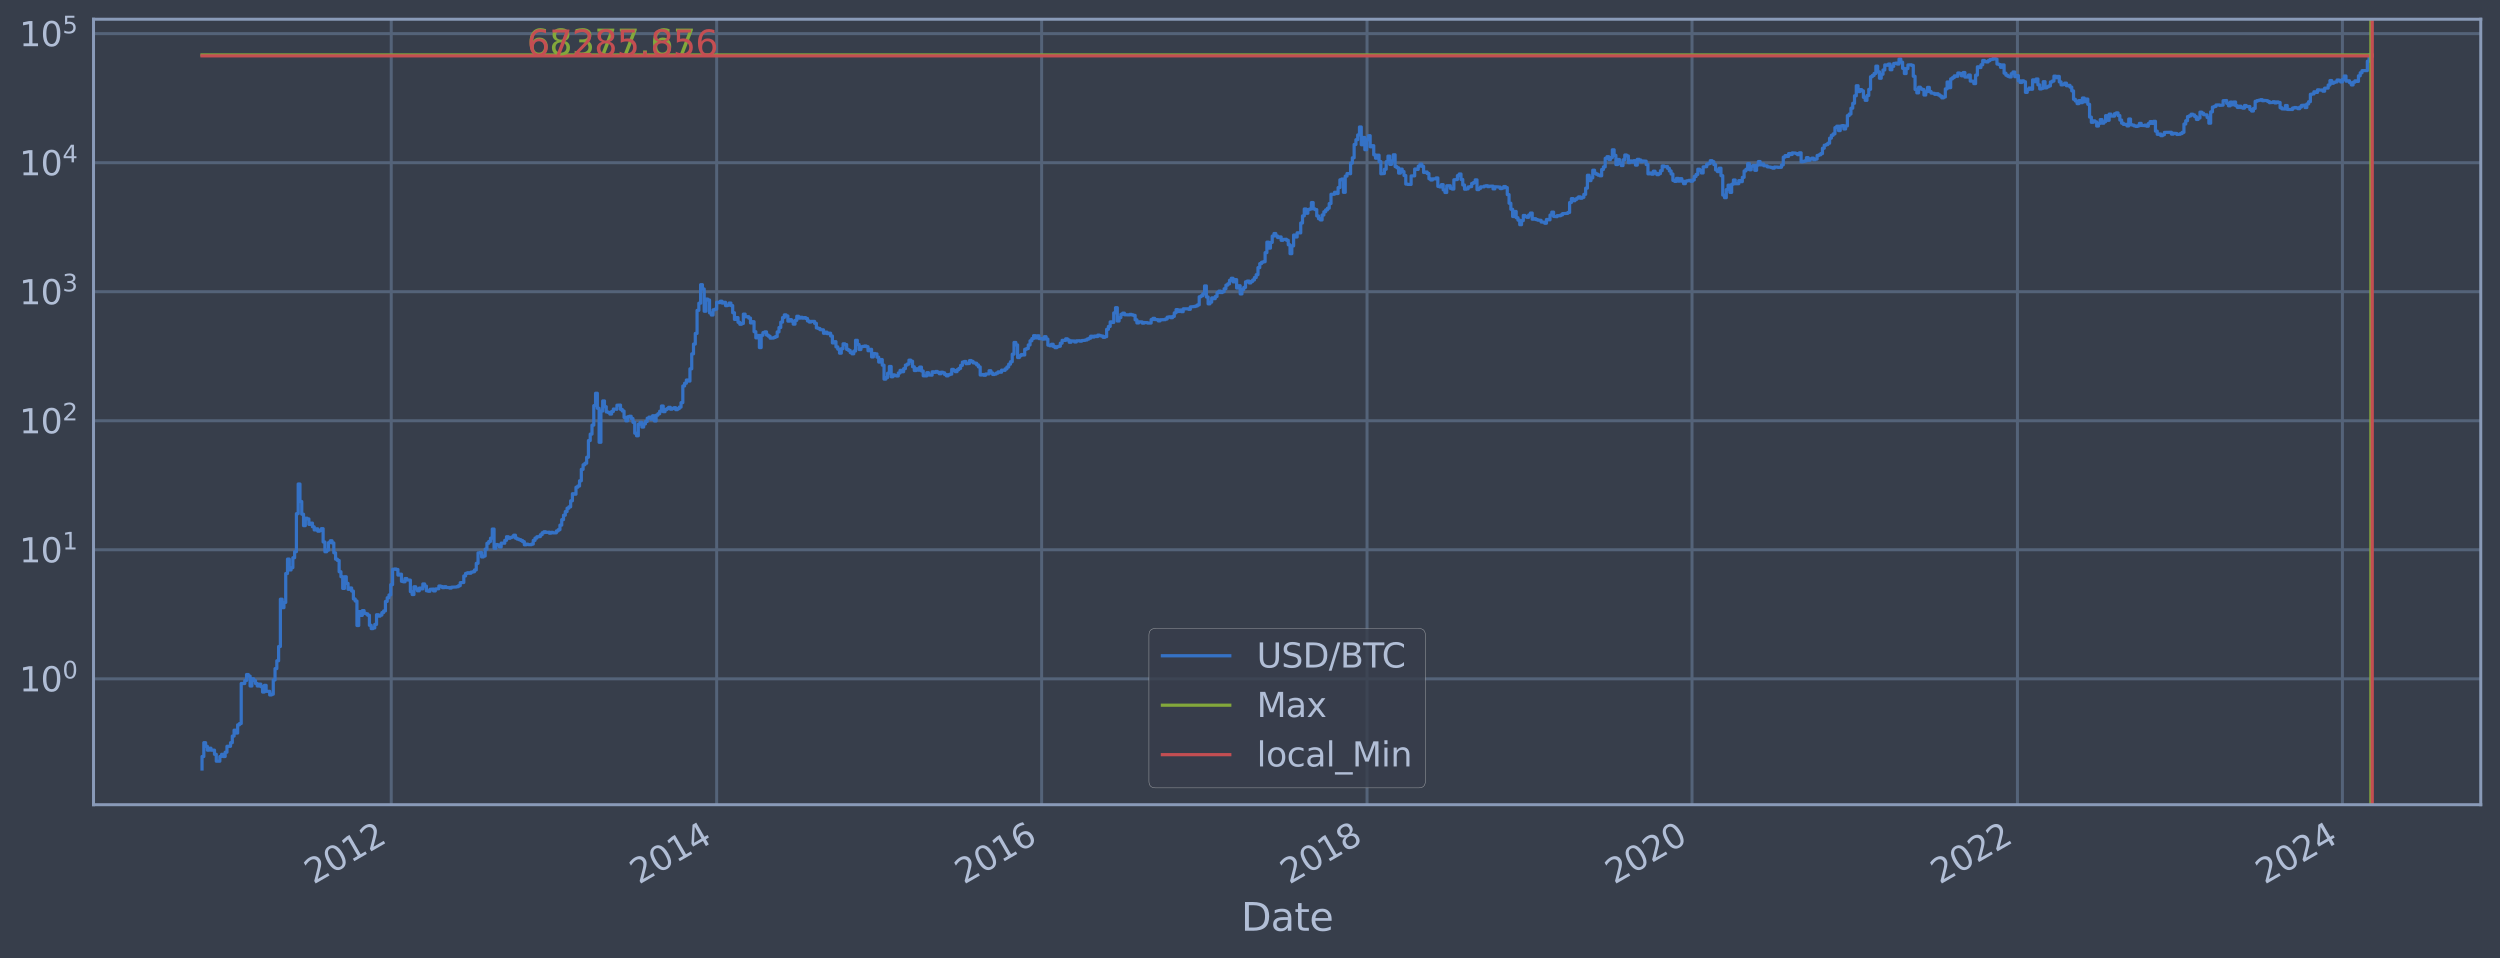 <?xml version="1.0" encoding="utf-8" standalone="no"?>
<!DOCTYPE svg PUBLIC "-//W3C//DTD SVG 1.1//EN"
  "http://www.w3.org/Graphics/SVG/1.1/DTD/svg11.dtd">
<svg xmlns:xlink="http://www.w3.org/1999/xlink" width="934.976pt" height="358.291pt" viewBox="0 0 934.976 358.291" xmlns="http://www.w3.org/2000/svg" version="1.1">
 <defs>
  <style type="text/css">*{stroke-linejoin: round; stroke-linecap: butt}</style>
 </defs>
 <g id="figure_1">
  <g id="patch_1">
   <path d="M 0 358.291 
L 934.976 358.291 
L 934.976 0 
L 0 0 
z
" style="fill: #373e4b"/>
  </g>
  <g id="axes_1">
   <g id="patch_2">
    <path d="M 34.976 300.96 
L 927.776 300.96 
L 927.776 7.2 
L 34.976 7.2 
z
" style="fill: #373e4b"/>
   </g>
   <g id="matplotlib.axis_1">
    <g id="xtick_1">
     <g id="line2d_1">
      <path d="M 146.316 300.96 
L 146.316 7.2 
" clip-path="url(#p4cc34e04cd)" style="fill: none; stroke: #546379; stroke-width: 1.12; stroke-linecap: square"/>
     </g>
     <g id="line2d_2"/>
     <g id="text_1">
      <!-- 2012 -->
      <g style="fill: #b1bed6" transform="translate(117.235 330.885) rotate(-30) scale(0.126 -0.126)">
       <defs>
        <path id="DejaVuSans-32" d="M 1228 531 
L 3431 531 
L 3431 0 
L 469 0 
L 469 531 
Q 828 903 1448 1529 
Q 2069 2156 2228 2338 
Q 2531 2678 2651 2914 
Q 2772 3150 2772 3378 
Q 2772 3750 2511 3984 
Q 2250 4219 1831 4219 
Q 1534 4219 1204 4116 
Q 875 4013 500 3803 
L 500 4441 
Q 881 4594 1212 4672 
Q 1544 4750 1819 4750 
Q 2544 4750 2975 4387 
Q 3406 4025 3406 3419 
Q 3406 3131 3298 2873 
Q 3191 2616 2906 2266 
Q 2828 2175 2409 1742 
Q 1991 1309 1228 531 
z
" transform="scale(0.016)"/>
        <path id="DejaVuSans-30" d="M 2034 4250 
Q 1547 4250 1301 3770 
Q 1056 3291 1056 2328 
Q 1056 1369 1301 889 
Q 1547 409 2034 409 
Q 2525 409 2770 889 
Q 3016 1369 3016 2328 
Q 3016 3291 2770 3770 
Q 2525 4250 2034 4250 
z
M 2034 4750 
Q 2819 4750 3233 4129 
Q 3647 3509 3647 2328 
Q 3647 1150 3233 529 
Q 2819 -91 2034 -91 
Q 1250 -91 836 529 
Q 422 1150 422 2328 
Q 422 3509 836 4129 
Q 1250 4750 2034 4750 
z
" transform="scale(0.016)"/>
        <path id="DejaVuSans-31" d="M 794 531 
L 1825 531 
L 1825 4091 
L 703 3866 
L 703 4441 
L 1819 4666 
L 2450 4666 
L 2450 531 
L 3481 531 
L 3481 0 
L 794 0 
L 794 531 
z
" transform="scale(0.016)"/>
       </defs>
       <use xlink:href="#DejaVuSans-32"/>
       <use xlink:href="#DejaVuSans-30" x="63.623"/>
       <use xlink:href="#DejaVuSans-31" x="127.246"/>
       <use xlink:href="#DejaVuSans-32" x="190.869"/>
      </g>
     </g>
    </g>
    <g id="xtick_2">
     <g id="line2d_3">
      <path d="M 268.02 300.96 
L 268.02 7.2 
" clip-path="url(#p4cc34e04cd)" style="fill: none; stroke: #546379; stroke-width: 1.12; stroke-linecap: square"/>
     </g>
     <g id="line2d_4"/>
     <g id="text_2">
      <!-- 2014 -->
      <g style="fill: #b1bed6" transform="translate(238.939 330.885) rotate(-30) scale(0.126 -0.126)">
       <defs>
        <path id="DejaVuSans-34" d="M 2419 4116 
L 825 1625 
L 2419 1625 
L 2419 4116 
z
M 2253 4666 
L 3047 4666 
L 3047 1625 
L 3713 1625 
L 3713 1100 
L 3047 1100 
L 3047 0 
L 2419 0 
L 2419 1100 
L 313 1100 
L 313 1709 
L 2253 4666 
z
" transform="scale(0.016)"/>
       </defs>
       <use xlink:href="#DejaVuSans-32"/>
       <use xlink:href="#DejaVuSans-30" x="63.623"/>
       <use xlink:href="#DejaVuSans-31" x="127.246"/>
       <use xlink:href="#DejaVuSans-34" x="190.869"/>
      </g>
     </g>
    </g>
    <g id="xtick_3">
     <g id="line2d_5">
      <path d="M 389.558 300.96 
L 389.558 7.2 
" clip-path="url(#p4cc34e04cd)" style="fill: none; stroke: #546379; stroke-width: 1.12; stroke-linecap: square"/>
     </g>
     <g id="line2d_6"/>
     <g id="text_3">
      <!-- 2016 -->
      <g style="fill: #b1bed6" transform="translate(360.477 330.885) rotate(-30) scale(0.126 -0.126)">
       <defs>
        <path id="DejaVuSans-36" d="M 2113 2584 
Q 1688 2584 1439 2293 
Q 1191 2003 1191 1497 
Q 1191 994 1439 701 
Q 1688 409 2113 409 
Q 2538 409 2786 701 
Q 3034 994 3034 1497 
Q 3034 2003 2786 2293 
Q 2538 2584 2113 2584 
z
M 3366 4563 
L 3366 3988 
Q 3128 4100 2886 4159 
Q 2644 4219 2406 4219 
Q 1781 4219 1451 3797 
Q 1122 3375 1075 2522 
Q 1259 2794 1537 2939 
Q 1816 3084 2150 3084 
Q 2853 3084 3261 2657 
Q 3669 2231 3669 1497 
Q 3669 778 3244 343 
Q 2819 -91 2113 -91 
Q 1303 -91 875 529 
Q 447 1150 447 2328 
Q 447 3434 972 4092 
Q 1497 4750 2381 4750 
Q 2619 4750 2861 4703 
Q 3103 4656 3366 4563 
z
" transform="scale(0.016)"/>
       </defs>
       <use xlink:href="#DejaVuSans-32"/>
       <use xlink:href="#DejaVuSans-30" x="63.623"/>
       <use xlink:href="#DejaVuSans-31" x="127.246"/>
       <use xlink:href="#DejaVuSans-36" x="190.869"/>
      </g>
     </g>
    </g>
    <g id="xtick_4">
     <g id="line2d_7">
      <path d="M 511.262 300.96 
L 511.262 7.2 
" clip-path="url(#p4cc34e04cd)" style="fill: none; stroke: #546379; stroke-width: 1.12; stroke-linecap: square"/>
     </g>
     <g id="line2d_8"/>
     <g id="text_4">
      <!-- 2018 -->
      <g style="fill: #b1bed6" transform="translate(482.181 330.885) rotate(-30) scale(0.126 -0.126)">
       <defs>
        <path id="DejaVuSans-38" d="M 2034 2216 
Q 1584 2216 1326 1975 
Q 1069 1734 1069 1313 
Q 1069 891 1326 650 
Q 1584 409 2034 409 
Q 2484 409 2743 651 
Q 3003 894 3003 1313 
Q 3003 1734 2745 1975 
Q 2488 2216 2034 2216 
z
M 1403 2484 
Q 997 2584 770 2862 
Q 544 3141 544 3541 
Q 544 4100 942 4425 
Q 1341 4750 2034 4750 
Q 2731 4750 3128 4425 
Q 3525 4100 3525 3541 
Q 3525 3141 3298 2862 
Q 3072 2584 2669 2484 
Q 3125 2378 3379 2068 
Q 3634 1759 3634 1313 
Q 3634 634 3220 271 
Q 2806 -91 2034 -91 
Q 1263 -91 848 271 
Q 434 634 434 1313 
Q 434 1759 690 2068 
Q 947 2378 1403 2484 
z
M 1172 3481 
Q 1172 3119 1398 2916 
Q 1625 2713 2034 2713 
Q 2441 2713 2670 2916 
Q 2900 3119 2900 3481 
Q 2900 3844 2670 4047 
Q 2441 4250 2034 4250 
Q 1625 4250 1398 4047 
Q 1172 3844 1172 3481 
z
" transform="scale(0.016)"/>
       </defs>
       <use xlink:href="#DejaVuSans-32"/>
       <use xlink:href="#DejaVuSans-30" x="63.623"/>
       <use xlink:href="#DejaVuSans-31" x="127.246"/>
       <use xlink:href="#DejaVuSans-38" x="190.869"/>
      </g>
     </g>
    </g>
    <g id="xtick_5">
     <g id="line2d_9">
      <path d="M 632.8 300.96 
L 632.8 7.2 
" clip-path="url(#p4cc34e04cd)" style="fill: none; stroke: #546379; stroke-width: 1.12; stroke-linecap: square"/>
     </g>
     <g id="line2d_10"/>
     <g id="text_5">
      <!-- 2020 -->
      <g style="fill: #b1bed6" transform="translate(603.719 330.885) rotate(-30) scale(0.126 -0.126)">
       <use xlink:href="#DejaVuSans-32"/>
       <use xlink:href="#DejaVuSans-30" x="63.623"/>
       <use xlink:href="#DejaVuSans-32" x="127.246"/>
       <use xlink:href="#DejaVuSans-30" x="190.869"/>
      </g>
     </g>
    </g>
    <g id="xtick_6">
     <g id="line2d_11">
      <path d="M 754.504 300.96 
L 754.504 7.2 
" clip-path="url(#p4cc34e04cd)" style="fill: none; stroke: #546379; stroke-width: 1.12; stroke-linecap: square"/>
     </g>
     <g id="line2d_12"/>
     <g id="text_6">
      <!-- 2022 -->
      <g style="fill: #b1bed6" transform="translate(725.423 330.885) rotate(-30) scale(0.126 -0.126)">
       <use xlink:href="#DejaVuSans-32"/>
       <use xlink:href="#DejaVuSans-30" x="63.623"/>
       <use xlink:href="#DejaVuSans-32" x="127.246"/>
       <use xlink:href="#DejaVuSans-32" x="190.869"/>
      </g>
     </g>
    </g>
    <g id="xtick_7">
     <g id="line2d_13">
      <path d="M 876.042 300.96 
L 876.042 7.2 
" clip-path="url(#p4cc34e04cd)" style="fill: none; stroke: #546379; stroke-width: 1.12; stroke-linecap: square"/>
     </g>
     <g id="line2d_14"/>
     <g id="text_7">
      <!-- 2024 -->
      <g style="fill: #b1bed6" transform="translate(846.961 330.885) rotate(-30) scale(0.126 -0.126)">
       <use xlink:href="#DejaVuSans-32"/>
       <use xlink:href="#DejaVuSans-30" x="63.623"/>
       <use xlink:href="#DejaVuSans-32" x="127.246"/>
       <use xlink:href="#DejaVuSans-34" x="190.869"/>
      </g>
     </g>
    </g>
    <g id="text_8">
     <!-- Date -->
     <g style="fill: #b1bed6" transform="translate(464.167 348.096) scale(0.144 -0.144)">
      <defs>
       <path id="DejaVuSans-44" d="M 1259 4147 
L 1259 519 
L 2022 519 
Q 2988 519 3436 956 
Q 3884 1394 3884 2338 
Q 3884 3275 3436 3711 
Q 2988 4147 2022 4147 
L 1259 4147 
z
M 628 4666 
L 1925 4666 
Q 3281 4666 3915 4102 
Q 4550 3538 4550 2338 
Q 4550 1131 3912 565 
Q 3275 0 1925 0 
L 628 0 
L 628 4666 
z
" transform="scale(0.016)"/>
       <path id="DejaVuSans-61" d="M 2194 1759 
Q 1497 1759 1228 1600 
Q 959 1441 959 1056 
Q 959 750 1161 570 
Q 1363 391 1709 391 
Q 2188 391 2477 730 
Q 2766 1069 2766 1631 
L 2766 1759 
L 2194 1759 
z
M 3341 1997 
L 3341 0 
L 2766 0 
L 2766 531 
Q 2569 213 2275 61 
Q 1981 -91 1556 -91 
Q 1019 -91 701 211 
Q 384 513 384 1019 
Q 384 1609 779 1909 
Q 1175 2209 1959 2209 
L 2766 2209 
L 2766 2266 
Q 2766 2663 2505 2880 
Q 2244 3097 1772 3097 
Q 1472 3097 1187 3025 
Q 903 2953 641 2809 
L 641 3341 
Q 956 3463 1253 3523 
Q 1550 3584 1831 3584 
Q 2591 3584 2966 3190 
Q 3341 2797 3341 1997 
z
" transform="scale(0.016)"/>
       <path id="DejaVuSans-74" d="M 1172 4494 
L 1172 3500 
L 2356 3500 
L 2356 3053 
L 1172 3053 
L 1172 1153 
Q 1172 725 1289 603 
Q 1406 481 1766 481 
L 2356 481 
L 2356 0 
L 1766 0 
Q 1100 0 847 248 
Q 594 497 594 1153 
L 594 3053 
L 172 3053 
L 172 3500 
L 594 3500 
L 594 4494 
L 1172 4494 
z
" transform="scale(0.016)"/>
       <path id="DejaVuSans-65" d="M 3597 1894 
L 3597 1613 
L 953 1613 
Q 991 1019 1311 708 
Q 1631 397 2203 397 
Q 2534 397 2845 478 
Q 3156 559 3463 722 
L 3463 178 
Q 3153 47 2828 -22 
Q 2503 -91 2169 -91 
Q 1331 -91 842 396 
Q 353 884 353 1716 
Q 353 2575 817 3079 
Q 1281 3584 2069 3584 
Q 2775 3584 3186 3129 
Q 3597 2675 3597 1894 
z
M 3022 2063 
Q 3016 2534 2758 2815 
Q 2500 3097 2075 3097 
Q 1594 3097 1305 2825 
Q 1016 2553 972 2059 
L 3022 2063 
z
" transform="scale(0.016)"/>
      </defs>
      <use xlink:href="#DejaVuSans-44"/>
      <use xlink:href="#DejaVuSans-61" x="77.002"/>
      <use xlink:href="#DejaVuSans-74" x="138.281"/>
      <use xlink:href="#DejaVuSans-65" x="177.49"/>
     </g>
    </g>
   </g>
   <g id="matplotlib.axis_2">
    <g id="ytick_1">
     <g id="line2d_15">
      <path d="M 34.976 253.876 
L 927.776 253.876 
" clip-path="url(#p4cc34e04cd)" style="fill: none; stroke: #546379; stroke-width: 1.12; stroke-linecap: square"/>
     </g>
     <g id="line2d_16"/>
     <g id="text_9">
      <!-- $\mathdefault{10^{0}}$ -->
      <g style="fill: #b1bed6" transform="translate(7.2 258.663) scale(0.126 -0.126)">
       <use xlink:href="#DejaVuSans-31" transform="translate(0 0.766)"/>
       <use xlink:href="#DejaVuSans-30" transform="translate(63.623 0.766)"/>
       <use xlink:href="#DejaVuSans-30" transform="translate(128.203 39.047) scale(0.7)"/>
      </g>
     </g>
    </g>
    <g id="ytick_2">
     <g id="line2d_17">
      <path d="M 34.976 205.618 
L 927.776 205.618 
" clip-path="url(#p4cc34e04cd)" style="fill: none; stroke: #546379; stroke-width: 1.12; stroke-linecap: square"/>
     </g>
     <g id="line2d_18"/>
     <g id="text_10">
      <!-- $\mathdefault{10^{1}}$ -->
      <g style="fill: #b1bed6" transform="translate(7.2 210.405) scale(0.126 -0.126)">
       <use xlink:href="#DejaVuSans-31" transform="translate(0 0.684)"/>
       <use xlink:href="#DejaVuSans-30" transform="translate(63.623 0.684)"/>
       <use xlink:href="#DejaVuSans-31" transform="translate(128.203 38.966) scale(0.7)"/>
      </g>
     </g>
    </g>
    <g id="ytick_3">
     <g id="line2d_19">
      <path d="M 34.976 157.36 
L 927.776 157.36 
" clip-path="url(#p4cc34e04cd)" style="fill: none; stroke: #546379; stroke-width: 1.12; stroke-linecap: square"/>
     </g>
     <g id="line2d_20"/>
     <g id="text_11">
      <!-- $\mathdefault{10^{2}}$ -->
      <g style="fill: #b1bed6" transform="translate(7.2 162.147) scale(0.126 -0.126)">
       <use xlink:href="#DejaVuSans-31" transform="translate(0 0.766)"/>
       <use xlink:href="#DejaVuSans-30" transform="translate(63.623 0.766)"/>
       <use xlink:href="#DejaVuSans-32" transform="translate(128.203 39.047) scale(0.7)"/>
      </g>
     </g>
    </g>
    <g id="ytick_4">
     <g id="line2d_21">
      <path d="M 34.976 109.102 
L 927.776 109.102 
" clip-path="url(#p4cc34e04cd)" style="fill: none; stroke: #546379; stroke-width: 1.12; stroke-linecap: square"/>
     </g>
     <g id="line2d_22"/>
     <g id="text_12">
      <!-- $\mathdefault{10^{3}}$ -->
      <g style="fill: #b1bed6" transform="translate(7.2 113.889) scale(0.126 -0.126)">
       <defs>
        <path id="DejaVuSans-33" d="M 2597 2516 
Q 3050 2419 3304 2112 
Q 3559 1806 3559 1356 
Q 3559 666 3084 287 
Q 2609 -91 1734 -91 
Q 1441 -91 1130 -33 
Q 819 25 488 141 
L 488 750 
Q 750 597 1062 519 
Q 1375 441 1716 441 
Q 2309 441 2620 675 
Q 2931 909 2931 1356 
Q 2931 1769 2642 2001 
Q 2353 2234 1838 2234 
L 1294 2234 
L 1294 2753 
L 1863 2753 
Q 2328 2753 2575 2939 
Q 2822 3125 2822 3475 
Q 2822 3834 2567 4026 
Q 2313 4219 1838 4219 
Q 1578 4219 1281 4162 
Q 984 4106 628 3988 
L 628 4550 
Q 988 4650 1302 4700 
Q 1616 4750 1894 4750 
Q 2613 4750 3031 4423 
Q 3450 4097 3450 3541 
Q 3450 3153 3228 2886 
Q 3006 2619 2597 2516 
z
" transform="scale(0.016)"/>
       </defs>
       <use xlink:href="#DejaVuSans-31" transform="translate(0 0.766)"/>
       <use xlink:href="#DejaVuSans-30" transform="translate(63.623 0.766)"/>
       <use xlink:href="#DejaVuSans-33" transform="translate(128.203 39.047) scale(0.7)"/>
      </g>
     </g>
    </g>
    <g id="ytick_5">
     <g id="line2d_23">
      <path d="M 34.976 60.844 
L 927.776 60.844 
" clip-path="url(#p4cc34e04cd)" style="fill: none; stroke: #546379; stroke-width: 1.12; stroke-linecap: square"/>
     </g>
     <g id="line2d_24"/>
     <g id="text_13">
      <!-- $\mathdefault{10^{4}}$ -->
      <g style="fill: #b1bed6" transform="translate(7.2 65.631) scale(0.126 -0.126)">
       <use xlink:href="#DejaVuSans-31" transform="translate(0 0.684)"/>
       <use xlink:href="#DejaVuSans-30" transform="translate(63.623 0.684)"/>
       <use xlink:href="#DejaVuSans-34" transform="translate(128.203 38.966) scale(0.7)"/>
      </g>
     </g>
    </g>
    <g id="ytick_6">
     <g id="line2d_25">
      <path d="M 34.976 12.586 
L 927.776 12.586 
" clip-path="url(#p4cc34e04cd)" style="fill: none; stroke: #546379; stroke-width: 1.12; stroke-linecap: square"/>
     </g>
     <g id="line2d_26"/>
     <g id="text_14">
      <!-- $\mathdefault{10^{5}}$ -->
      <g style="fill: #b1bed6" transform="translate(7.2 17.373) scale(0.126 -0.126)">
       <defs>
        <path id="DejaVuSans-35" d="M 691 4666 
L 3169 4666 
L 3169 4134 
L 1269 4134 
L 1269 2991 
Q 1406 3038 1543 3061 
Q 1681 3084 1819 3084 
Q 2600 3084 3056 2656 
Q 3513 2228 3513 1497 
Q 3513 744 3044 326 
Q 2575 -91 1722 -91 
Q 1428 -91 1123 -41 
Q 819 9 494 109 
L 494 744 
Q 775 591 1075 516 
Q 1375 441 1709 441 
Q 2250 441 2565 725 
Q 2881 1009 2881 1497 
Q 2881 1984 2565 2268 
Q 2250 2553 1709 2553 
Q 1456 2553 1204 2497 
Q 953 2441 691 2322 
L 691 4666 
z
" transform="scale(0.016)"/>
       </defs>
       <use xlink:href="#DejaVuSans-31" transform="translate(0 0.684)"/>
       <use xlink:href="#DejaVuSans-30" transform="translate(63.623 0.684)"/>
       <use xlink:href="#DejaVuSans-35" transform="translate(128.203 38.966) scale(0.7)"/>
      </g>
     </g>
    </g>
    <g id="ytick_7">
     <g id="line2d_27"/>
    </g>
    <g id="ytick_8">
     <g id="line2d_28"/>
    </g>
    <g id="ytick_9">
     <g id="line2d_29"/>
    </g>
    <g id="ytick_10">
     <g id="line2d_30"/>
    </g>
    <g id="ytick_11">
     <g id="line2d_31"/>
    </g>
    <g id="ytick_12">
     <g id="line2d_32"/>
    </g>
    <g id="ytick_13">
     <g id="line2d_33"/>
    </g>
    <g id="ytick_14">
     <g id="line2d_34"/>
    </g>
    <g id="ytick_15">
     <g id="line2d_35"/>
    </g>
    <g id="ytick_16">
     <g id="line2d_36"/>
    </g>
    <g id="ytick_17">
     <g id="line2d_37"/>
    </g>
    <g id="ytick_18">
     <g id="line2d_38"/>
    </g>
    <g id="ytick_19">
     <g id="line2d_39"/>
    </g>
    <g id="ytick_20">
     <g id="line2d_40"/>
    </g>
    <g id="ytick_21">
     <g id="line2d_41"/>
    </g>
    <g id="ytick_22">
     <g id="line2d_42"/>
    </g>
    <g id="ytick_23">
     <g id="line2d_43"/>
    </g>
    <g id="ytick_24">
     <g id="line2d_44"/>
    </g>
    <g id="ytick_25">
     <g id="line2d_45"/>
    </g>
    <g id="ytick_26">
     <g id="line2d_46"/>
    </g>
    <g id="ytick_27">
     <g id="line2d_47"/>
    </g>
    <g id="ytick_28">
     <g id="line2d_48"/>
    </g>
    <g id="ytick_29">
     <g id="line2d_49"/>
    </g>
    <g id="ytick_30">
     <g id="line2d_50"/>
    </g>
    <g id="ytick_31">
     <g id="line2d_51"/>
    </g>
    <g id="ytick_32">
     <g id="line2d_52"/>
    </g>
    <g id="ytick_33">
     <g id="line2d_53"/>
    </g>
    <g id="ytick_34">
     <g id="line2d_54"/>
    </g>
    <g id="ytick_35">
     <g id="line2d_55"/>
    </g>
    <g id="ytick_36">
     <g id="line2d_56"/>
    </g>
    <g id="ytick_37">
     <g id="line2d_57"/>
    </g>
    <g id="ytick_38">
     <g id="line2d_58"/>
    </g>
    <g id="ytick_39">
     <g id="line2d_59"/>
    </g>
    <g id="ytick_40">
     <g id="line2d_60"/>
    </g>
    <g id="ytick_41">
     <g id="line2d_61"/>
    </g>
    <g id="ytick_42">
     <g id="line2d_62"/>
    </g>
    <g id="ytick_43">
     <g id="line2d_63"/>
    </g>
    <g id="ytick_44">
     <g id="line2d_64"/>
    </g>
    <g id="ytick_45">
     <g id="line2d_65"/>
    </g>
    <g id="ytick_46">
     <g id="line2d_66"/>
    </g>
    <g id="ytick_47">
     <g id="line2d_67"/>
    </g>
    <g id="ytick_48">
     <g id="line2d_68"/>
    </g>
    <g id="ytick_49">
     <g id="line2d_69"/>
    </g>
    <g id="ytick_50">
     <g id="line2d_70"/>
    </g>
    <g id="ytick_51">
     <g id="line2d_71"/>
    </g>
    <g id="ytick_52">
     <g id="line2d_72"/>
    </g>
    <g id="ytick_53">
     <g id="line2d_73"/>
    </g>
    <g id="ytick_54">
     <g id="line2d_74"/>
    </g>
   </g>
   <g id="line2d_75">
    <path d="M 75.558 287.607 
L 75.558 282.931 
L 76.224 282.931 
L 76.224 277.757 
L 76.89 277.757 
L 76.89 279.109 
L 77.556 279.109 
L 77.556 280.555 
L 78.222 280.555 
L 78.222 279.82 
L 78.888 279.82 
L 78.888 280.555 
L 80.22 280.555 
L 80.22 282.109 
L 80.886 282.109 
L 80.886 284.678 
L 82.217 284.678 
L 82.217 282.931 
L 82.883 282.931 
L 82.883 282.109 
L 83.549 282.109 
L 83.549 282.931 
L 84.215 282.931 
L 84.215 281.318 
L 84.881 281.318 
L 84.881 279.109 
L 86.213 279.109 
L 86.213 277.757 
L 86.879 277.757 
L 86.879 275.288 
L 87.545 275.288 
L 87.545 273.08 
L 88.211 273.08 
L 88.211 274.155 
L 88.877 274.155 
L 88.877 271.083 
L 89.543 271.083 
L 89.543 270.612 
L 90.209 270.612 
L 90.209 255.624 
L 91.541 255.624 
L 91.541 254.515 
L 92.207 254.515 
L 92.207 252.263 
L 92.873 252.263 
L 92.873 252.854 
L 93.539 252.854 
L 93.539 256.555 
L 94.205 256.555 
L 94.205 253.876 
L 94.871 253.876 
L 94.871 254.515 
L 95.537 254.515 
L 95.537 255.624 
L 96.203 255.624 
L 96.203 256.555 
L 96.869 256.555 
L 96.869 255.853 
L 97.535 255.853 
L 97.535 256.795 
L 98.2 256.795 
L 98.2 258.817 
L 98.866 258.817 
L 98.866 256.319 
L 99.532 256.319 
L 99.532 258.553 
L 100.864 258.553 
L 100.864 259.906 
L 101.53 259.906 
L 101.53 259.628 
L 102.196 259.628 
L 102.196 254.3 
L 102.862 254.3 
L 102.862 250.055 
L 103.528 250.055 
L 103.528 247.126 
L 104.194 247.126 
L 104.194 241.792 
L 104.86 241.792 
L 104.86 224.101 
L 105.526 224.101 
L 105.526 227.264 
L 106.192 227.264 
L 106.192 225.299 
L 106.858 225.299 
L 106.858 214.486 
L 107.524 214.486 
L 107.524 209.098 
L 108.19 209.098 
L 108.19 213.154 
L 108.856 213.154 
L 108.856 212.3 
L 109.522 212.3 
L 109.522 208.585 
L 110.188 208.585 
L 110.188 206.322 
L 110.854 206.322 
L 110.854 192.111 
L 111.52 192.111 
L 111.52 181.019 
L 112.186 181.019 
L 112.186 187.569 
L 112.852 187.569 
L 112.852 192.31 
L 113.518 192.31 
L 113.518 196.582 
L 114.184 196.582 
L 114.184 193.794 
L 114.849 193.794 
L 114.849 194.07 
L 115.515 194.07 
L 115.515 196.111 
L 116.181 196.111 
L 116.181 195.637 
L 116.847 195.637 
L 116.847 197.023 
L 117.513 197.023 
L 117.513 198.195 
L 118.179 198.195 
L 118.179 197.773 
L 118.845 197.773 
L 118.845 198.671 
L 119.511 198.671 
L 119.511 198.417 
L 120.177 198.417 
L 120.177 197.716 
L 120.843 197.716 
L 120.843 202.689 
L 121.509 202.689 
L 121.509 206.343 
L 122.175 206.343 
L 122.175 205.765 
L 122.841 205.765 
L 122.841 202.946 
L 123.507 202.946 
L 123.507 202.238 
L 124.173 202.238 
L 124.173 203.057 
L 124.839 203.057 
L 124.839 206.737 
L 125.505 206.737 
L 125.505 209.123 
L 126.171 209.123 
L 126.171 209.599 
L 126.837 209.599 
L 126.837 213.825 
L 127.503 213.825 
L 127.503 215.671 
L 128.169 215.671 
L 128.169 220.062 
L 128.835 220.062 
L 128.835 215.705 
L 129.501 215.705 
L 129.501 218.186 
L 130.167 218.186 
L 130.167 220.398 
L 130.833 220.398 
L 130.833 219.895 
L 131.498 219.895 
L 131.498 221.045 
L 132.164 221.045 
L 132.164 224 
L 132.83 224 
L 132.83 224.77 
L 133.496 224.77 
L 133.496 233.931 
L 134.162 233.931 
L 134.162 228.727 
L 134.828 228.727 
L 134.828 230.164 
L 135.494 230.164 
L 135.494 228.352 
L 136.16 228.352 
L 136.16 229.368 
L 136.826 229.368 
L 136.826 229.564 
L 137.492 229.564 
L 137.492 230.097 
L 138.158 230.097 
L 138.158 233.851 
L 138.824 233.851 
L 138.824 235.096 
L 139.49 235.096 
L 139.49 234.841 
L 140.156 234.841 
L 140.156 233.531 
L 140.822 233.531 
L 140.822 229.895 
L 141.488 229.895 
L 141.488 230.436 
L 142.154 230.436 
L 142.154 230.029 
L 142.82 230.029 
L 142.82 229.109 
L 143.486 229.109 
L 143.486 228.476 
L 144.152 228.476 
L 144.152 224.927 
L 144.818 224.927 
L 144.818 223.552 
L 145.484 223.552 
L 145.484 222.494 
L 146.15 222.494 
L 146.15 218.649 
L 146.816 218.649 
L 146.816 212.915 
L 147.482 212.915 
L 147.482 212.796 
L 148.148 212.796 
L 148.148 212.974 
L 148.813 212.974 
L 148.813 215.07 
L 149.479 215.07 
L 149.479 214.744 
L 150.145 214.744 
L 150.145 217.399 
L 150.811 217.399 
L 150.811 217.584 
L 151.477 217.584 
L 151.477 216.359 
L 152.143 216.359 
L 152.143 216.891 
L 153.475 216.963 
L 153.475 221.265 
L 154.141 221.265 
L 154.141 222.354 
L 154.807 222.354 
L 154.807 219.445 
L 155.473 219.445 
L 155.473 220.229 
L 156.139 220.229 
L 156.139 220.957 
L 156.805 220.957 
L 156.805 219.937 
L 157.471 219.937 
L 157.471 220.229 
L 158.137 220.229 
L 158.137 218.378 
L 158.803 218.378 
L 158.803 219.203 
L 159.469 219.203 
L 159.469 220.957 
L 160.135 220.957 
L 160.135 221.132 
L 160.801 221.132 
L 160.801 220.398 
L 162.133 220.314 
L 162.133 221.001 
L 162.799 221.001 
L 162.799 220.272 
L 164.131 220.187 
L 164.131 219.163 
L 164.797 219.163 
L 164.797 219.364 
L 165.462 219.364 
L 165.462 219.772 
L 166.128 219.772 
L 166.128 219.404 
L 166.794 219.404 
L 166.794 219.73 
L 168.126 219.73 
L 168.126 219.937 
L 168.792 219.937 
L 168.792 219.607 
L 170.79 219.526 
L 170.79 219.404 
L 171.456 219.404 
L 171.456 219.043 
L 172.122 219.043 
L 172.122 217.92 
L 173.454 217.845 
L 173.454 215.402 
L 174.12 215.402 
L 174.12 214.454 
L 174.786 214.454 
L 174.786 214.2 
L 175.452 214.2 
L 175.452 214.39 
L 176.118 214.39 
L 176.118 213.98 
L 176.784 213.98 
L 176.784 213.825 
L 177.45 213.825 
L 177.45 213.154 
L 178.116 213.154 
L 178.116 210.692 
L 178.782 210.692 
L 178.782 206.76 
L 179.448 206.76 
L 179.448 206.627 
L 180.114 206.627 
L 180.114 208.297 
L 180.78 208.297 
L 180.78 207.943 
L 181.446 207.943 
L 181.446 205.368 
L 182.111 205.368 
L 182.111 203.187 
L 182.777 203.187 
L 182.777 202.508 
L 183.443 202.508 
L 183.443 201.28 
L 184.109 201.28 
L 184.109 197.86 
L 184.775 197.86 
L 184.775 205.08 
L 185.441 205.08 
L 185.441 203.64 
L 186.107 203.64 
L 186.107 203.793 
L 186.773 203.793 
L 186.773 204.556 
L 187.439 204.556 
L 187.439 203.113 
L 188.771 203.168 
L 188.771 202.078 
L 189.437 202.078 
L 189.437 200.725 
L 190.103 200.725 
L 190.103 201.314 
L 190.769 201.314 
L 190.769 201.009 
L 191.435 201.009 
L 191.435 200.808 
L 192.101 200.808 
L 192.101 200.168 
L 192.767 200.168 
L 192.767 201.28 
L 193.433 201.28 
L 193.433 201.623 
L 194.099 201.623 
L 194.099 201.832 
L 194.765 201.832 
L 194.765 202.149 
L 195.431 202.149 
L 195.431 202.58 
L 196.097 202.58 
L 196.097 203.755 
L 196.763 203.755 
L 196.763 203.507 
L 197.429 203.507 
L 197.429 203.678 
L 198.76 203.716 
L 198.76 203.488 
L 199.426 203.488 
L 199.426 202.114 
L 200.092 202.114 
L 200.092 201.246 
L 200.758 201.246 
L 200.758 200.741 
L 202.09 200.675 
L 202.09 199.975 
L 202.756 199.975 
L 202.756 199.251 
L 203.422 199.251 
L 203.422 198.868 
L 204.088 198.868 
L 204.088 199.128 
L 205.42 199.02 
L 205.42 199.406 
L 206.086 199.406 
L 206.086 199.097 
L 206.752 199.097 
L 206.752 199.298 
L 208.084 199.267 
L 208.084 198.581 
L 208.75 198.581 
L 208.75 198.107 
L 209.416 198.107 
L 209.416 196.393 
L 210.082 196.393 
L 210.082 194.338 
L 210.748 194.338 
L 210.748 192.68 
L 211.414 192.68 
L 211.414 191.323 
L 212.08 191.323 
L 212.08 190.069 
L 212.746 190.069 
L 212.746 189.546 
L 213.412 189.546 
L 213.412 187.296 
L 214.078 187.296 
L 214.078 184.647 
L 214.744 184.647 
L 214.744 184.817 
L 215.41 184.817 
L 215.41 182.233 
L 216.075 182.233 
L 216.075 181.771 
L 216.741 181.771 
L 216.741 179.817 
L 217.407 179.817 
L 217.407 175.541 
L 218.073 175.541 
L 218.073 173.818 
L 218.739 173.818 
L 218.739 173.247 
L 219.405 173.247 
L 219.405 171.017 
L 220.071 171.017 
L 220.071 164.761 
L 220.737 164.761 
L 220.737 162.356 
L 221.403 162.356 
L 221.403 158.994 
L 222.069 158.994 
L 222.069 151.701 
L 222.735 151.701 
L 222.735 147.082 
L 223.401 147.082 
L 223.401 152.7 
L 224.067 152.7 
L 224.067 165.412 
L 224.733 165.412 
L 224.733 153.729 
L 225.399 153.729 
L 225.399 149.937 
L 226.065 149.937 
L 226.065 152.105 
L 226.731 152.105 
L 226.731 154.07 
L 227.397 154.07 
L 227.397 154.253 
L 228.063 154.253 
L 228.063 154.856 
L 228.729 154.856 
L 228.729 153.893 
L 229.395 153.893 
L 229.395 152.967 
L 230.727 153.073 
L 230.727 151.543 
L 232.059 151.494 
L 232.059 153.121 
L 232.724 153.121 
L 232.724 153.72 
L 233.39 153.72 
L 233.39 156.119 
L 234.056 156.119 
L 234.056 157.364 
L 234.722 157.364 
L 234.722 155.866 
L 235.388 155.866 
L 235.388 155.679 
L 236.054 155.679 
L 236.054 156.538 
L 236.72 156.538 
L 236.72 157.945 
L 237.386 157.945 
L 237.386 162.026 
L 238.052 162.026 
L 238.052 162.977 
L 238.718 162.977 
L 238.718 158.659 
L 239.384 158.659 
L 239.384 157.988 
L 240.05 157.988 
L 240.05 159.711 
L 240.716 159.711 
L 240.716 158.544 
L 241.382 158.544 
L 241.382 157.634 
L 242.048 157.634 
L 242.048 156.414 
L 242.714 156.414 
L 242.714 155.997 
L 243.38 155.997 
L 243.38 156.781 
L 244.046 156.781 
L 244.046 155.487 
L 244.712 155.487 
L 244.712 157.421 
L 245.378 157.421 
L 245.378 155.281 
L 246.044 155.281 
L 246.044 154.747 
L 246.71 154.747 
L 246.71 153.803 
L 247.376 153.803 
L 247.376 151.847 
L 248.042 151.847 
L 248.042 153.961 
L 248.708 153.961 
L 248.708 153.189 
L 249.373 153.189 
L 249.373 152.843 
L 250.039 152.843 
L 250.039 152.331 
L 250.705 152.331 
L 250.705 153.033 
L 251.371 153.033 
L 251.371 152.742 
L 252.037 152.742 
L 252.037 152.475 
L 252.703 152.475 
L 252.703 153.203 
L 253.369 153.203 
L 253.369 152.832 
L 254.035 152.832 
L 254.035 152.254 
L 254.701 152.254 
L 254.701 150.581 
L 255.367 150.581 
L 255.367 144.341 
L 256.033 144.341 
L 256.033 143.328 
L 256.699 143.328 
L 256.699 142.122 
L 257.365 142.122 
L 257.365 142.521 
L 258.031 142.521 
L 258.031 137.94 
L 258.697 137.94 
L 258.697 132.338 
L 259.363 132.338 
L 259.363 128.676 
L 260.029 128.676 
L 260.029 124.704 
L 260.695 124.704 
L 260.695 116.081 
L 261.361 116.081 
L 261.361 113.401 
L 262.027 113.401 
L 262.027 106.468 
L 262.693 106.468 
L 262.693 108.075 
L 263.359 108.075 
L 263.359 116.401 
L 264.025 116.401 
L 264.025 111.856 
L 264.691 111.856 
L 264.691 112.191 
L 265.357 112.191 
L 265.357 117.022 
L 266.022 117.022 
L 266.022 117.811 
L 266.688 117.811 
L 266.688 115.871 
L 267.354 115.871 
L 267.354 115.641 
L 268.02 115.641 
L 268.02 113.039 
L 268.686 113.039 
L 268.686 113.177 
L 269.352 113.177 
L 269.352 112.656 
L 270.018 112.656 
L 270.018 113.334 
L 270.684 113.334 
L 270.684 113.063 
L 271.35 113.063 
L 271.35 114.309 
L 272.016 114.309 
L 272.016 114.16 
L 272.682 114.16 
L 272.682 113.336 
L 273.348 113.336 
L 273.348 114.283 
L 274.014 114.283 
L 274.014 116.959 
L 274.68 116.959 
L 274.68 119.462 
L 275.346 119.462 
L 275.346 118.787 
L 276.012 118.787 
L 276.012 120.537 
L 276.678 120.537 
L 276.678 121.272 
L 277.344 121.272 
L 277.344 120.976 
L 278.01 120.976 
L 278.01 117.474 
L 278.676 117.474 
L 278.676 118.459 
L 280.008 118.422 
L 280.008 118.962 
L 280.674 118.962 
L 280.674 120.777 
L 281.34 120.777 
L 281.34 120.31 
L 282.006 120.31 
L 282.006 124.053 
L 282.672 124.053 
L 282.672 126.35 
L 283.337 126.35 
L 283.337 125.468 
L 284.003 125.468 
L 284.003 129.997 
L 284.669 129.997 
L 284.669 125.393 
L 285.335 125.393 
L 285.335 124.393 
L 286.001 124.393 
L 286.001 124.116 
L 286.667 124.116 
L 286.667 125.309 
L 287.333 125.309 
L 287.333 125.743 
L 287.999 125.743 
L 287.999 126.464 
L 289.331 126.423 
L 289.331 126.192 
L 289.997 126.192 
L 289.997 125.878 
L 290.663 125.878 
L 290.663 124.133 
L 291.329 124.133 
L 291.329 122.491 
L 291.995 122.491 
L 291.995 120.483 
L 292.661 120.483 
L 292.661 118.762 
L 293.327 118.762 
L 293.327 117.764 
L 293.993 117.764 
L 293.993 118.169 
L 294.659 118.169 
L 294.659 120.105 
L 295.325 120.105 
L 295.325 119.531 
L 295.991 119.531 
L 295.991 120.126 
L 296.657 120.126 
L 296.657 121.226 
L 297.323 121.226 
L 297.323 119.808 
L 297.989 119.808 
L 297.989 118.281 
L 298.655 118.281 
L 298.655 118.974 
L 299.321 118.974 
L 299.321 118.653 
L 299.986 118.653 
L 299.986 118.984 
L 300.652 118.984 
L 300.652 118.786 
L 301.318 118.786 
L 301.318 119.106 
L 301.984 119.106 
L 301.984 120.03 
L 302.65 120.03 
L 302.65 120.445 
L 303.316 120.445 
L 303.316 120.214 
L 304.648 120.197 
L 304.648 120.92 
L 305.314 120.92 
L 305.314 122.651 
L 305.98 122.651 
L 305.98 122.855 
L 306.646 122.855 
L 306.646 123.295 
L 307.978 123.354 
L 307.978 124.644 
L 308.644 124.644 
L 308.644 124.228 
L 309.31 124.228 
L 309.31 124.777 
L 309.976 124.777 
L 309.976 124.62 
L 310.642 124.62 
L 310.642 125.657 
L 311.308 125.657 
L 311.308 128.246 
L 311.974 128.246 
L 311.974 127.779 
L 312.64 127.779 
L 312.64 129.722 
L 313.306 129.722 
L 313.306 130.578 
L 313.972 130.578 
L 313.972 132.081 
L 314.638 132.081 
L 314.638 130.401 
L 315.304 130.401 
L 315.304 128.578 
L 315.97 128.578 
L 315.97 128.867 
L 316.635 128.867 
L 316.635 130.678 
L 317.301 130.678 
L 317.301 131.051 
L 317.967 131.051 
L 317.967 131.849 
L 318.633 131.849 
L 318.633 132.323 
L 319.299 132.323 
L 319.299 131.289 
L 319.965 131.289 
L 319.965 127.274 
L 320.631 127.274 
L 320.631 128.844 
L 321.297 128.844 
L 321.297 130.721 
L 321.963 130.721 
L 321.963 129.682 
L 322.629 129.682 
L 322.629 129.548 
L 323.295 129.548 
L 323.295 129.402 
L 323.961 129.402 
L 323.961 129.656 
L 324.627 129.656 
L 324.627 131.177 
L 325.293 131.177 
L 325.293 130.643 
L 325.959 130.643 
L 325.959 133.496 
L 326.625 133.496 
L 326.625 132.212 
L 327.291 132.212 
L 327.291 132.342 
L 327.957 132.342 
L 327.957 133.581 
L 328.623 133.581 
L 328.623 135.404 
L 329.289 135.404 
L 329.289 134.476 
L 329.955 134.476 
L 329.955 136.568 
L 330.621 136.568 
L 330.621 141.79 
L 331.287 141.79 
L 331.287 141.219 
L 331.953 141.219 
L 331.953 139.569 
L 332.619 139.569 
L 332.619 137.053 
L 333.284 137.053 
L 333.284 140.907 
L 333.95 140.907 
L 333.95 140.206 
L 334.616 140.206 
L 334.616 140.464 
L 335.282 140.464 
L 335.282 140.615 
L 335.948 140.615 
L 335.948 139.498 
L 336.614 139.498 
L 336.614 138.513 
L 337.28 138.513 
L 337.28 139.017 
L 337.946 139.017 
L 337.946 137.865 
L 338.612 137.865 
L 338.612 136.539 
L 339.278 136.539 
L 339.278 136.159 
L 339.944 136.159 
L 339.944 134.695 
L 340.61 134.695 
L 340.61 135.098 
L 341.276 135.098 
L 341.276 137.166 
L 341.942 137.166 
L 341.942 138.58 
L 342.608 138.58 
L 342.608 137.91 
L 343.274 137.91 
L 343.274 138.453 
L 343.94 138.453 
L 343.94 137.293 
L 344.606 137.293 
L 344.606 138.752 
L 345.272 138.752 
L 345.272 140.551 
L 346.604 140.586 
L 346.604 139.378 
L 347.27 139.378 
L 347.27 140.245 
L 348.602 140.307 
L 348.602 139.058 
L 349.268 139.058 
L 349.268 139.261 
L 349.934 139.261 
L 349.934 138.929 
L 350.599 138.929 
L 350.599 139.243 
L 351.265 139.243 
L 351.265 139.777 
L 351.931 139.777 
L 351.931 139.208 
L 352.597 139.208 
L 352.597 139.426 
L 353.263 139.426 
L 353.263 140.056 
L 353.929 140.056 
L 353.929 140.563 
L 354.595 140.563 
L 354.595 140.118 
L 355.261 140.118 
L 355.261 139.94 
L 355.927 139.94 
L 355.927 138.158 
L 356.593 138.158 
L 356.593 138.601 
L 357.259 138.601 
L 357.259 138.994 
L 357.925 138.994 
L 357.925 138.277 
L 358.591 138.277 
L 358.591 137.768 
L 359.257 137.768 
L 359.257 136.658 
L 359.923 136.658 
L 359.923 135.416 
L 360.589 135.416 
L 360.589 135.197 
L 361.255 135.197 
L 361.255 136.027 
L 362.587 135.934 
L 362.587 134.843 
L 363.253 134.843 
L 363.253 135.158 
L 363.919 135.158 
L 363.919 135.698 
L 364.585 135.698 
L 364.585 135.832 
L 365.251 135.832 
L 365.251 136.467 
L 365.917 136.467 
L 365.917 137.219 
L 366.583 137.219 
L 366.583 140.248 
L 367.248 140.248 
L 367.248 140.074 
L 367.914 140.074 
L 367.914 140.354 
L 368.58 140.354 
L 368.58 139.881 
L 369.912 139.838 
L 369.912 138.647 
L 370.578 138.647 
L 370.578 139.477 
L 371.244 139.477 
L 371.244 140.057 
L 371.91 140.057 
L 371.91 139.889 
L 372.576 139.889 
L 372.576 139.543 
L 373.242 139.543 
L 373.242 139.087 
L 373.908 139.087 
L 373.908 139.208 
L 374.574 139.208 
L 374.574 138.426 
L 375.906 138.518 
L 375.906 137.95 
L 376.572 137.95 
L 376.572 137.251 
L 377.238 137.251 
L 377.238 136.208 
L 377.904 136.208 
L 377.904 135.286 
L 378.57 135.286 
L 378.57 132.454 
L 379.236 132.454 
L 379.236 128.071 
L 379.902 128.071 
L 379.902 128.997 
L 380.568 128.997 
L 380.568 133.717 
L 381.234 133.717 
L 381.234 133.05 
L 381.9 133.05 
L 381.9 132.6 
L 382.566 132.6 
L 382.566 132.756 
L 383.232 132.756 
L 383.232 130.631 
L 383.897 130.631 
L 383.897 130.364 
L 384.563 130.364 
L 384.563 129.001 
L 385.229 129.001 
L 385.229 127.459 
L 385.895 127.459 
L 385.895 126.626 
L 386.561 126.626 
L 386.561 125.533 
L 387.227 125.533 
L 387.227 126.387 
L 387.893 126.387 
L 387.893 125.583 
L 388.559 125.583 
L 388.559 126.633 
L 389.891 126.656 
L 389.891 126.826 
L 390.557 126.826 
L 390.557 125.911 
L 391.223 125.911 
L 391.223 126.812 
L 391.889 126.812 
L 391.889 129.08 
L 392.555 129.08 
L 392.555 129.298 
L 393.221 129.298 
L 393.221 128.748 
L 393.887 128.748 
L 393.887 129.569 
L 394.553 129.569 
L 394.553 130.027 
L 395.219 130.027 
L 395.219 129.659 
L 395.885 129.659 
L 395.885 129.49 
L 396.551 129.49 
L 396.551 128.347 
L 397.217 128.347 
L 397.217 127.284 
L 398.549 127.321 
L 398.549 126.713 
L 399.215 126.713 
L 399.215 127.159 
L 399.881 127.159 
L 399.881 128.01 
L 400.546 128.01 
L 400.546 127.484 
L 401.878 127.535 
L 401.878 127.893 
L 402.544 127.893 
L 402.544 127.464 
L 403.876 127.436 
L 403.876 127.598 
L 404.542 127.598 
L 404.542 127.358 
L 405.874 127.286 
L 405.874 127.153 
L 406.54 127.153 
L 406.54 126.817 
L 407.206 126.817 
L 407.206 126.502 
L 407.872 126.502 
L 407.872 125.748 
L 408.538 125.748 
L 408.538 126.058 
L 409.204 126.058 
L 409.204 125.698 
L 409.87 125.698 
L 409.87 125.867 
L 410.536 125.867 
L 410.536 125.347 
L 411.202 125.347 
L 411.202 125.568 
L 411.868 125.568 
L 411.868 125.694 
L 412.534 125.694 
L 412.534 126.156 
L 413.2 126.156 
L 413.2 125.898 
L 413.866 125.898 
L 413.866 123.161 
L 414.532 123.161 
L 414.532 122.094 
L 415.198 122.094 
L 415.198 120.385 
L 415.864 120.385 
L 415.864 120.593 
L 416.53 120.593 
L 416.53 117.026 
L 417.196 117.026 
L 417.196 115.077 
L 417.861 115.077 
L 417.861 120.061 
L 418.527 120.061 
L 418.527 118.779 
L 419.193 118.779 
L 419.193 117.56 
L 419.859 117.56 
L 419.859 117.124 
L 420.525 117.124 
L 420.525 117.716 
L 422.523 117.769 
L 422.523 117.574 
L 423.189 117.574 
L 423.189 117.764 
L 423.855 117.764 
L 423.855 117.953 
L 424.521 117.953 
L 424.521 119.615 
L 425.187 119.615 
L 425.187 120.783 
L 425.853 120.783 
L 425.853 120.339 
L 427.185 120.398 
L 427.185 120.849 
L 427.851 120.849 
L 427.851 120.619 
L 429.183 120.673 
L 429.183 120.828 
L 430.515 120.81 
L 430.515 119.525 
L 431.181 119.525 
L 431.181 119.065 
L 431.847 119.065 
L 431.847 119.496 
L 433.179 119.554 
L 433.179 120.016 
L 433.845 120.016 
L 433.845 119.572 
L 435.842 119.559 
L 435.842 119.309 
L 436.508 119.309 
L 436.508 118.615 
L 437.174 118.615 
L 437.174 118.489 
L 437.84 118.489 
L 437.84 118.823 
L 438.506 118.823 
L 438.506 118.327 
L 439.172 118.327 
L 439.172 117.004 
L 439.838 117.004 
L 439.838 115.796 
L 440.504 115.796 
L 440.504 116.473 
L 441.17 116.473 
L 441.17 115.943 
L 441.836 115.943 
L 441.836 116.566 
L 442.502 116.566 
L 442.502 115.502 
L 444.5 115.496 
L 444.5 115.697 
L 445.166 115.697 
L 445.166 114.772 
L 446.498 114.676 
L 446.498 114.629 
L 447.164 114.629 
L 447.164 114.42 
L 447.83 114.42 
L 447.83 114.015 
L 448.496 114.015 
L 448.496 110.988 
L 449.162 110.988 
L 449.162 110.615 
L 449.828 110.615 
L 449.828 109.852 
L 450.494 109.852 
L 450.494 106.931 
L 451.159 106.931 
L 451.159 111.067 
L 451.825 111.067 
L 451.825 113.635 
L 452.491 113.635 
L 452.491 112.993 
L 453.157 112.993 
L 453.157 111.412 
L 453.823 111.412 
L 453.823 111.696 
L 454.489 111.696 
L 454.489 110.881 
L 455.155 110.881 
L 455.155 109.453 
L 455.821 109.453 
L 455.821 108.871 
L 456.487 108.871 
L 456.487 109.412 
L 457.153 109.412 
L 457.153 109.077 
L 457.819 109.077 
L 457.819 107.989 
L 458.485 107.989 
L 458.485 106.634 
L 459.151 106.634 
L 459.151 106.166 
L 459.817 106.166 
L 459.817 104.849 
L 460.483 104.849 
L 460.483 104.076 
L 461.149 104.076 
L 461.149 105.42 
L 461.815 105.42 
L 461.815 104.582 
L 462.481 104.582 
L 462.481 107.717 
L 463.147 107.717 
L 463.147 106.858 
L 463.813 106.858 
L 463.813 109.918 
L 464.479 109.918 
L 464.479 108.285 
L 465.145 108.285 
L 465.145 107.489 
L 465.811 107.489 
L 465.811 105.391 
L 466.477 105.391 
L 466.477 105.107 
L 467.143 105.107 
L 467.143 105.805 
L 467.808 105.805 
L 467.808 105.26 
L 468.474 105.26 
L 468.474 104.708 
L 469.14 104.708 
L 469.14 103.797 
L 469.806 103.797 
L 469.806 102.738 
L 470.472 102.738 
L 470.472 100.09 
L 471.138 100.09 
L 471.138 98.593 
L 471.804 98.593 
L 471.804 98.069 
L 472.47 98.069 
L 472.47 97.871 
L 473.136 97.871 
L 473.136 94.483 
L 473.802 94.483 
L 473.802 90.567 
L 474.468 90.567 
L 474.468 92.794 
L 475.134 92.794 
L 475.134 90.667 
L 475.8 90.667 
L 475.8 88.292 
L 476.466 88.292 
L 476.466 87.336 
L 477.132 87.336 
L 477.132 88.239 
L 477.798 88.239 
L 477.798 88.838 
L 478.464 88.838 
L 478.464 88.608 
L 479.13 88.608 
L 479.13 89.881 
L 479.796 89.881 
L 479.796 89.552 
L 481.128 89.484 
L 481.128 89.874 
L 481.794 89.874 
L 481.794 91.546 
L 482.46 91.546 
L 482.46 94.867 
L 483.126 94.867 
L 483.126 91.965 
L 483.792 91.965 
L 483.792 87.913 
L 484.458 87.913 
L 484.458 88.626 
L 485.123 88.626 
L 485.123 87.058 
L 486.455 87.104 
L 486.455 83.4 
L 487.121 83.4 
L 487.121 80.748 
L 487.787 80.748 
L 487.787 78.166 
L 488.453 78.166 
L 488.453 79.764 
L 489.119 79.764 
L 489.119 78.378 
L 489.785 78.378 
L 489.785 78.162 
L 490.451 78.162 
L 490.451 75.759 
L 491.117 75.759 
L 491.117 78.122 
L 491.783 78.122 
L 491.783 78.382 
L 492.449 78.382 
L 492.449 80.766 
L 493.115 80.766 
L 493.115 81.804 
L 493.781 81.804 
L 493.781 82.251 
L 494.447 82.251 
L 494.447 80.407 
L 495.113 80.407 
L 495.113 79.204 
L 495.779 79.204 
L 495.779 78.492 
L 496.445 78.492 
L 496.445 77.863 
L 497.111 77.863 
L 497.111 76.13 
L 497.777 76.13 
L 497.777 72.656 
L 499.109 72.636 
L 499.109 71.9 
L 499.775 71.9 
L 499.775 72.37 
L 500.441 72.37 
L 500.441 70.145 
L 501.107 70.145 
L 501.107 67.251 
L 501.772 67.251 
L 501.772 66.962 
L 502.438 66.962 
L 502.438 71.938 
L 503.104 71.938 
L 503.104 65.867 
L 503.77 65.867 
L 503.77 64.894 
L 505.102 64.971 
L 505.102 61.015 
L 505.768 61.015 
L 505.768 59.013 
L 506.434 59.013 
L 506.434 54.027 
L 507.1 54.027 
L 507.1 52.25 
L 507.766 52.25 
L 507.766 50.466 
L 508.432 50.466 
L 508.432 47.489 
L 509.098 47.489 
L 509.098 54.129 
L 509.764 54.129 
L 509.764 51.42 
L 510.43 51.42 
L 510.43 55.98 
L 511.096 55.98 
L 511.096 52.291 
L 511.762 52.291 
L 511.762 50.742 
L 512.428 50.742 
L 512.428 54.89 
L 513.094 54.89 
L 513.094 54.471 
L 513.76 54.471 
L 513.76 57.903 
L 514.426 57.903 
L 514.426 59.17 
L 515.092 59.17 
L 515.092 58.04 
L 515.758 58.04 
L 515.758 60.421 
L 516.424 60.421 
L 516.424 64.998 
L 517.756 64.888 
L 517.756 63.296 
L 518.421 63.296 
L 518.421 60.473 
L 519.087 60.473 
L 519.087 58.383 
L 519.753 58.383 
L 519.753 61.483 
L 520.419 61.483 
L 520.419 60.159 
L 521.085 60.159 
L 521.085 57.884 
L 521.751 57.884 
L 521.751 62.31 
L 522.417 62.31 
L 522.417 62.752 
L 523.083 62.752 
L 523.083 64.755 
L 523.749 64.755 
L 523.749 63.263 
L 524.415 63.263 
L 524.415 64.167 
L 525.081 64.167 
L 525.081 65.651 
L 525.747 65.651 
L 525.747 68.842 
L 526.413 68.842 
L 526.413 68.968 
L 527.745 68.975 
L 527.745 65.797 
L 529.077 65.765 
L 529.077 63.214 
L 529.743 63.214 
L 529.743 63.357 
L 530.409 63.357 
L 530.409 62.144 
L 531.075 62.144 
L 531.075 61.367 
L 531.741 61.367 
L 531.741 62.21 
L 532.407 62.21 
L 532.407 64.506 
L 533.073 64.506 
L 533.073 64.322 
L 533.739 64.322 
L 533.739 64.896 
L 534.405 64.896 
L 534.405 66.84 
L 535.07 66.84 
L 535.07 67.312 
L 535.736 67.312 
L 535.736 66.902 
L 537.068 66.886 
L 537.068 66.553 
L 537.734 66.553 
L 537.734 69.702 
L 538.4 69.702 
L 538.4 69.909 
L 539.066 69.909 
L 539.066 69.048 
L 539.732 69.048 
L 539.732 71.009 
L 540.398 71.009 
L 540.398 71.98 
L 541.064 71.98 
L 541.064 69.469 
L 542.396 69.462 
L 542.396 70.43 
L 543.062 70.43 
L 543.062 70.698 
L 543.728 70.698 
L 543.728 67.237 
L 545.06 67.136 
L 545.06 65.679 
L 545.726 65.679 
L 545.726 65.076 
L 546.392 65.076 
L 546.392 67.113 
L 547.058 67.113 
L 547.058 69.18 
L 547.724 69.18 
L 547.724 70.769 
L 548.39 70.769 
L 548.39 70.625 
L 549.056 70.625 
L 549.056 69.916 
L 549.722 69.916 
L 549.722 69.789 
L 550.388 69.789 
L 550.388 68.617 
L 551.054 68.617 
L 551.054 68.263 
L 551.72 68.263 
L 551.72 67.271 
L 552.385 67.271 
L 552.385 70.917 
L 553.051 70.917 
L 553.051 70.441 
L 553.717 70.441 
L 553.717 69.881 
L 555.049 69.885 
L 555.049 69.605 
L 555.715 69.605 
L 555.715 69.462 
L 556.381 69.462 
L 556.381 69.804 
L 557.047 69.804 
L 557.047 69.636 
L 558.379 69.613 
L 558.379 70.644 
L 559.045 70.644 
L 559.045 69.842 
L 560.377 69.892 
L 560.377 69.962 
L 561.043 69.962 
L 561.043 70.522 
L 561.709 70.522 
L 561.709 70.325 
L 562.375 70.325 
L 562.375 69.754 
L 563.041 69.754 
L 563.041 70.17 
L 563.707 70.17 
L 563.707 72.777 
L 564.373 72.777 
L 564.373 76.015 
L 565.039 76.015 
L 565.039 78.276 
L 565.705 78.276 
L 565.705 80.967 
L 566.371 80.967 
L 566.371 79.085 
L 567.037 79.085 
L 567.037 81.429 
L 567.703 81.429 
L 567.703 82.323 
L 568.369 82.323 
L 568.369 84.028 
L 569.034 84.028 
L 569.034 82.511 
L 569.7 82.511 
L 569.7 80.579 
L 570.366 80.579 
L 570.366 81.005 
L 571.032 81.005 
L 571.032 81.287 
L 571.698 81.287 
L 571.698 80.411 
L 572.364 80.411 
L 572.364 79.675 
L 573.03 79.675 
L 573.03 81.989 
L 573.696 81.989 
L 573.696 81.781 
L 574.362 81.781 
L 574.362 82.107 
L 575.028 82.107 
L 575.028 82.33 
L 576.36 82.394 
L 576.36 83.027 
L 577.692 83.111 
L 577.692 83.486 
L 578.358 83.486 
L 578.358 82.085 
L 579.024 82.085 
L 579.024 82.208 
L 579.69 82.208 
L 579.69 80.436 
L 580.356 80.436 
L 580.356 79.329 
L 581.022 79.329 
L 581.022 80.94 
L 582.354 81.043 
L 582.354 80.649 
L 583.686 80.68 
L 583.686 80.383 
L 584.352 80.383 
L 584.352 79.896 
L 586.349 79.795 
L 586.349 79.458 
L 587.015 79.458 
L 587.015 75.747 
L 587.681 75.747 
L 587.681 74.274 
L 588.347 74.274 
L 588.347 75.068 
L 589.013 75.068 
L 589.013 74.563 
L 589.679 74.563 
L 589.679 74.113 
L 590.345 74.113 
L 590.345 73.626 
L 591.011 73.626 
L 591.011 74.145 
L 591.677 74.145 
L 591.677 73.796 
L 592.343 73.796 
L 592.343 72.682 
L 593.009 72.682 
L 593.009 70.368 
L 593.675 70.368 
L 593.675 65.54 
L 594.341 65.54 
L 594.341 67.54 
L 595.007 67.54 
L 595.007 66.524 
L 595.673 66.524 
L 595.673 63.656 
L 596.339 63.656 
L 596.339 64.819 
L 597.005 64.819 
L 597.005 65.17 
L 597.671 65.17 
L 597.671 65.525 
L 598.337 65.525 
L 598.337 65.738 
L 599.003 65.738 
L 599.003 63.382 
L 599.669 63.382 
L 599.669 62.406 
L 600.335 62.406 
L 600.335 59.203 
L 601.001 59.203 
L 601.001 58.595 
L 601.667 58.595 
L 601.667 59.665 
L 602.332 59.665 
L 602.332 58.932 
L 602.998 58.932 
L 602.998 56.022 
L 603.664 56.022 
L 603.664 58.118 
L 604.33 58.118 
L 604.33 61.538 
L 604.996 61.538 
L 604.996 59.648 
L 605.662 59.648 
L 605.662 61.107 
L 606.328 61.107 
L 606.328 61.916 
L 606.994 61.916 
L 606.994 59.763 
L 607.66 59.763 
L 607.66 57.978 
L 608.326 57.978 
L 608.326 58.316 
L 608.992 58.316 
L 608.992 60.809 
L 609.658 60.809 
L 609.658 60.189 
L 610.324 60.189 
L 610.324 60.611 
L 610.99 60.611 
L 610.99 60.102 
L 611.656 60.102 
L 611.656 61.748 
L 612.322 61.748 
L 612.322 59.581 
L 612.988 59.581 
L 612.988 59.847 
L 613.654 59.847 
L 613.654 60.513 
L 614.32 60.513 
L 614.32 60.203 
L 615.652 60.274 
L 615.652 61.518 
L 616.318 61.518 
L 616.318 65.019 
L 616.984 65.019 
L 616.984 64.691 
L 617.65 64.691 
L 617.65 65.137 
L 618.316 65.137 
L 618.316 64.035 
L 618.982 64.035 
L 618.982 64.79 
L 619.647 64.79 
L 619.647 65.321 
L 620.313 65.321 
L 620.313 64.946 
L 620.979 64.946 
L 620.979 63.843 
L 621.645 63.843 
L 621.645 62.067 
L 622.311 62.067 
L 622.311 62.362 
L 623.643 62.268 
L 623.643 62.966 
L 624.309 62.966 
L 624.309 63.926 
L 624.975 63.926 
L 624.975 65.065 
L 625.641 65.065 
L 625.641 67.479 
L 626.307 67.479 
L 626.307 67.835 
L 626.973 67.835 
L 626.973 66.713 
L 627.639 66.713 
L 627.639 67.75 
L 628.305 67.75 
L 628.305 66.811 
L 628.971 66.811 
L 628.971 67.761 
L 629.637 67.761 
L 629.637 68.683 
L 630.303 68.683 
L 630.303 67.758 
L 630.969 67.758 
L 630.969 67.582 
L 631.635 67.582 
L 631.635 67.437 
L 632.301 67.437 
L 632.301 67.8 
L 632.967 67.8 
L 632.967 67.292 
L 633.633 67.292 
L 633.633 66.003 
L 634.299 66.003 
L 634.299 65.247 
L 634.965 65.247 
L 634.965 63.286 
L 635.631 63.286 
L 635.631 63.709 
L 636.296 63.709 
L 636.296 64.68 
L 636.962 64.68 
L 636.962 62.411 
L 638.294 62.332 
L 638.294 61.363 
L 638.96 61.363 
L 638.96 61.151 
L 639.626 61.151 
L 639.626 60.086 
L 640.292 60.086 
L 640.292 60.469 
L 640.958 60.469 
L 640.958 61.548 
L 641.624 61.548 
L 641.624 63.558 
L 642.29 63.558 
L 642.29 64.166 
L 642.956 64.166 
L 642.956 62.896 
L 643.622 62.896 
L 643.622 65.7 
L 644.288 65.7 
L 644.288 72.962 
L 644.954 72.962 
L 644.954 73.923 
L 645.62 73.923 
L 645.62 70.897 
L 646.286 70.897 
L 646.286 69.242 
L 646.952 69.242 
L 646.952 71.954 
L 647.618 71.954 
L 647.618 68.899 
L 648.284 68.899 
L 648.284 67.316 
L 648.95 67.316 
L 648.95 68.702 
L 650.282 68.706 
L 650.282 67.557 
L 650.948 67.557 
L 650.948 67.931 
L 651.614 67.931 
L 651.614 66.324 
L 652.28 66.324 
L 652.28 63.935 
L 652.945 63.935 
L 652.945 63.32 
L 653.611 63.32 
L 653.611 61.221 
L 654.277 61.221 
L 654.277 63.489 
L 654.943 63.489 
L 654.943 62.173 
L 655.609 62.173 
L 655.609 61.896 
L 656.275 61.896 
L 656.275 63.689 
L 656.941 63.689 
L 656.941 61.767 
L 657.607 61.767 
L 657.607 60.42 
L 658.273 60.42 
L 658.273 61.648 
L 658.939 61.648 
L 658.939 61.321 
L 659.605 61.321 
L 659.605 61.978 
L 660.937 62.019 
L 660.937 62.399 
L 662.269 62.499 
L 662.269 62.625 
L 662.935 62.625 
L 662.935 62.884 
L 663.601 62.884 
L 663.601 62.464 
L 664.933 62.51 
L 664.933 62.606 
L 666.265 62.558 
L 666.265 61.671 
L 666.931 61.671 
L 666.931 58.766 
L 667.597 58.766 
L 667.597 58.201 
L 668.263 58.201 
L 668.263 58.48 
L 668.929 58.48 
L 668.929 57.433 
L 669.595 57.433 
L 669.595 57.782 
L 670.26 57.782 
L 670.26 57.174 
L 671.592 57.259 
L 671.592 57.439 
L 672.258 57.439 
L 672.258 57.852 
L 672.924 57.852 
L 672.924 57.157 
L 673.59 57.157 
L 673.59 60.512 
L 674.256 60.512 
L 674.256 60.372 
L 674.922 60.372 
L 674.922 60.162 
L 675.588 60.162 
L 675.588 58.954 
L 676.254 58.954 
L 676.254 59.961 
L 676.92 59.961 
L 676.92 59.44 
L 677.586 59.44 
L 677.586 59.152 
L 678.252 59.152 
L 678.252 59.718 
L 678.918 59.718 
L 678.918 59.483 
L 679.584 59.483 
L 679.584 58.141 
L 680.25 58.141 
L 680.25 57.908 
L 680.916 57.908 
L 680.916 57.45 
L 681.582 57.45 
L 681.582 55.435 
L 682.248 55.435 
L 682.248 54.321 
L 682.914 54.321 
L 682.914 54.078 
L 683.58 54.078 
L 683.58 53.561 
L 684.246 53.561 
L 684.246 51.672 
L 684.912 51.672 
L 684.912 50.61 
L 685.578 50.61 
L 685.578 50.065 
L 686.244 50.065 
L 686.244 47.74 
L 686.909 47.74 
L 686.909 47.203 
L 687.575 47.203 
L 687.575 48.839 
L 688.241 48.839 
L 688.241 47.143 
L 688.907 47.143 
L 688.907 46.979 
L 689.573 46.979 
L 689.573 48.239 
L 690.239 48.239 
L 690.239 47.089 
L 690.905 47.089 
L 690.905 43.251 
L 691.571 43.251 
L 691.571 42.649 
L 692.237 42.649 
L 692.237 40.464 
L 692.903 40.464 
L 692.903 38.634 
L 693.569 38.634 
L 693.569 35.821 
L 694.235 35.821 
L 694.235 32.061 
L 694.901 32.061 
L 694.901 34.265 
L 695.567 34.265 
L 695.567 33.521 
L 696.233 33.521 
L 696.233 33.986 
L 696.899 33.986 
L 696.899 36.401 
L 697.565 36.401 
L 697.565 37.528 
L 698.231 37.528 
L 698.231 35.735 
L 698.897 35.735 
L 698.897 33.423 
L 699.563 33.423 
L 699.563 28.695 
L 700.229 28.695 
L 700.229 28.201 
L 700.895 28.201 
L 700.895 27.468 
L 701.561 27.468 
L 701.561 24.738 
L 702.227 24.738 
L 702.227 26.853 
L 702.893 26.853 
L 702.893 29.268 
L 703.558 29.268 
L 703.558 27.774 
L 704.224 27.774 
L 704.224 26.171 
L 704.89 26.171 
L 704.89 24.274 
L 705.556 24.274 
L 705.556 24.414 
L 706.222 24.414 
L 706.222 23.972 
L 706.888 23.972 
L 706.888 26.087 
L 707.554 26.087 
L 707.554 24.819 
L 708.22 24.819 
L 708.22 23.738 
L 708.886 23.738 
L 708.886 23.625 
L 709.552 23.625 
L 709.552 23.965 
L 710.218 23.965 
L 710.218 22.086 
L 710.884 22.086 
L 710.884 23.262 
L 711.55 23.262 
L 711.55 25.575 
L 712.216 25.575 
L 712.216 27.504 
L 712.882 27.504 
L 712.882 25.662 
L 713.548 25.662 
L 713.548 24.289 
L 714.88 24.228 
L 714.88 24.459 
L 715.546 24.459 
L 715.546 28.528 
L 716.212 28.528 
L 716.212 33.444 
L 716.878 33.444 
L 716.878 34.736 
L 717.544 34.736 
L 717.544 32.621 
L 718.21 32.621 
L 718.21 33.249 
L 718.876 33.249 
L 718.876 33.489 
L 719.542 33.489 
L 719.542 35.538 
L 720.207 35.538 
L 720.207 34.294 
L 720.873 34.294 
L 720.873 32.686 
L 721.539 32.686 
L 721.539 34.237 
L 722.205 34.237 
L 722.205 34.805 
L 723.537 34.916 
L 723.537 35.284 
L 724.203 35.284 
L 724.203 35.066 
L 724.869 35.066 
L 724.869 35.497 
L 725.535 35.497 
L 725.535 35.94 
L 726.201 35.94 
L 726.201 36.609 
L 726.867 36.609 
L 726.867 36.272 
L 727.533 36.272 
L 727.533 33.244 
L 728.199 33.244 
L 728.199 30.661 
L 728.865 30.661 
L 728.865 32.789 
L 729.531 32.789 
L 729.531 29.492 
L 730.197 29.492 
L 730.197 29.038 
L 730.863 29.038 
L 730.863 28.385 
L 731.529 28.385 
L 731.529 28.529 
L 732.195 28.529 
L 732.195 27.314 
L 732.861 27.314 
L 732.861 27.512 
L 733.527 27.512 
L 733.527 28.341 
L 734.193 28.341 
L 734.193 27.135 
L 734.859 27.135 
L 734.859 28.825 
L 736.191 28.834 
L 736.191 28.063 
L 736.857 28.063 
L 736.857 30.322 
L 738.188 30.364 
L 738.188 31.267 
L 738.854 31.267 
L 738.854 28.088 
L 739.52 28.088 
L 739.52 24.985 
L 740.186 24.985 
L 740.186 25.259 
L 740.852 25.259 
L 740.852 24.221 
L 741.518 24.221 
L 741.518 22.614 
L 742.184 22.614 
L 742.184 23.05 
L 742.85 23.05 
L 742.85 23.172 
L 743.516 23.172 
L 743.516 22.696 
L 744.182 22.696 
L 744.182 22.284 
L 744.848 22.284 
L 744.848 22.172 
L 745.514 22.172 
L 745.514 21.666 
L 746.18 21.666 
L 746.18 22.076 
L 746.846 22.076 
L 746.846 23.955 
L 747.512 23.955 
L 747.512 24.155 
L 748.178 24.155 
L 748.178 25.192 
L 748.844 25.192 
L 748.844 24.283 
L 749.51 24.283 
L 749.51 27.374 
L 750.176 27.374 
L 750.176 28.118 
L 750.842 28.118 
L 750.842 28.519 
L 751.508 28.519 
L 751.508 28.782 
L 752.174 28.782 
L 752.174 27.565 
L 752.84 27.565 
L 752.84 26.917 
L 753.506 26.917 
L 753.506 28.675 
L 754.171 28.675 
L 754.171 28.264 
L 754.837 28.264 
L 754.837 30.215 
L 755.503 30.215 
L 755.503 30.843 
L 756.169 30.843 
L 756.169 30.226 
L 756.835 30.226 
L 756.835 30.578 
L 757.501 30.578 
L 757.501 34.546 
L 758.167 34.546 
L 758.167 33.524 
L 758.833 33.524 
L 758.833 32.91 
L 759.499 32.91 
L 759.499 33.371 
L 760.165 33.371 
L 760.165 29.872 
L 760.831 29.872 
L 760.831 30.568 
L 761.497 30.568 
L 761.497 29.538 
L 762.163 29.538 
L 762.163 31.73 
L 762.829 31.73 
L 762.829 33.259 
L 763.495 33.259 
L 763.495 33.028 
L 764.161 33.028 
L 764.161 30.537 
L 764.827 30.537 
L 764.827 32.847 
L 765.493 32.847 
L 765.493 32.46 
L 766.159 32.46 
L 766.159 32.149 
L 766.825 32.149 
L 766.825 30.657 
L 767.491 30.657 
L 767.491 30.32 
L 768.157 30.32 
L 768.157 28.473 
L 768.823 28.473 
L 768.823 29.072 
L 769.489 29.072 
L 769.489 28.584 
L 770.155 28.584 
L 770.155 30.629 
L 770.82 30.629 
L 770.82 31.736 
L 771.486 31.736 
L 771.486 31.587 
L 772.152 31.587 
L 772.152 31.081 
L 772.818 31.081 
L 772.818 32.072 
L 773.484 32.072 
L 773.484 31.911 
L 774.15 31.911 
L 774.15 32.585 
L 774.816 32.585 
L 774.816 33.99 
L 775.482 33.99 
L 775.482 37.129 
L 776.148 37.129 
L 776.148 37.767 
L 776.814 37.767 
L 776.814 38.761 
L 777.48 38.761 
L 777.48 37.625 
L 778.146 37.625 
L 778.146 38.39 
L 778.812 38.39 
L 778.812 36.654 
L 779.478 36.654 
L 779.478 38.043 
L 780.144 38.043 
L 780.144 37.052 
L 780.81 37.052 
L 780.81 39.009 
L 781.476 39.009 
L 781.476 43.801 
L 782.142 43.801 
L 782.142 45.758 
L 782.808 45.758 
L 782.808 45.206 
L 783.474 45.206 
L 783.474 45.594 
L 784.14 45.594 
L 784.14 47.143 
L 784.806 47.143 
L 784.806 46.127 
L 785.472 46.127 
L 785.472 44.721 
L 786.138 44.721 
L 786.138 46.084 
L 786.804 46.084 
L 786.804 45.521 
L 787.469 45.521 
L 787.469 43.248 
L 788.135 43.248 
L 788.135 44.996 
L 788.801 44.996 
L 788.801 42.678 
L 789.467 42.678 
L 789.467 43.404 
L 790.799 43.436 
L 790.799 42.531 
L 791.465 42.531 
L 791.465 42.223 
L 792.131 42.223 
L 792.131 43.212 
L 792.797 43.212 
L 792.797 44.896 
L 793.463 44.896 
L 793.463 46.074 
L 794.129 46.074 
L 794.129 46.535 
L 795.461 46.491 
L 795.461 47.085 
L 796.127 47.085 
L 796.127 44.516 
L 796.793 44.516 
L 796.793 46.639 
L 797.459 46.639 
L 797.459 46.802 
L 798.125 46.802 
L 798.125 47.085 
L 798.791 47.085 
L 798.791 47.277 
L 799.457 47.277 
L 799.457 47.048 
L 800.123 47.048 
L 800.123 46.142 
L 800.789 46.142 
L 800.789 46.91 
L 802.121 46.973 
L 802.121 46.795 
L 802.787 46.795 
L 802.787 47.204 
L 803.453 47.204 
L 803.453 46.211 
L 804.119 46.211 
L 804.119 45.479 
L 804.784 45.479 
L 804.784 46.156 
L 805.45 46.156 
L 805.45 45.374 
L 806.116 45.374 
L 806.116 49.055 
L 806.782 49.055 
L 806.782 50.237 
L 807.448 50.237 
L 807.448 50.117 
L 808.114 50.117 
L 808.114 50.74 
L 808.78 50.74 
L 808.78 50.408 
L 809.446 50.408 
L 809.446 49.514 
L 812.11 49.47 
L 812.11 50.175 
L 812.776 50.175 
L 812.776 49.841 
L 814.108 49.924 
L 814.108 50.299 
L 815.44 50.205 
L 815.44 49.938 
L 816.106 49.938 
L 816.106 49.488 
L 816.772 49.488 
L 816.772 46.387 
L 817.438 46.387 
L 817.438 45.15 
L 818.104 45.15 
L 818.104 43.596 
L 818.77 43.596 
L 818.77 43.306 
L 819.436 43.306 
L 819.436 42.71 
L 820.102 42.71 
L 820.102 42.978 
L 820.768 42.978 
L 820.768 43.604 
L 821.433 43.604 
L 821.433 44.667 
L 822.099 44.667 
L 822.099 44.119 
L 822.765 44.119 
L 822.765 41.943 
L 823.431 41.943 
L 823.431 42.334 
L 824.097 42.334 
L 824.097 42.881 
L 825.429 42.966 
L 825.429 43.932 
L 826.095 43.932 
L 826.095 46.083 
L 826.761 46.083 
L 826.761 41.836 
L 827.427 41.836 
L 827.427 40.046 
L 828.093 40.046 
L 828.093 39.791 
L 828.759 39.791 
L 828.759 39.265 
L 830.091 39.24 
L 830.091 39.414 
L 831.423 39.321 
L 831.423 37.656 
L 832.755 37.597 
L 832.755 38.653 
L 833.421 38.653 
L 833.421 39.574 
L 834.087 39.574 
L 834.087 38.185 
L 834.753 38.185 
L 834.753 39.2 
L 835.419 39.2 
L 835.419 38.146 
L 836.085 38.146 
L 836.085 39.536 
L 836.751 39.536 
L 836.751 40.194 
L 837.417 40.194 
L 837.417 39.72 
L 838.082 39.72 
L 838.082 40.217 
L 838.748 40.217 
L 838.748 40.437 
L 839.414 40.437 
L 839.414 39.457 
L 840.08 39.457 
L 840.08 39.833 
L 841.412 39.839 
L 841.412 40.937 
L 842.078 40.937 
L 842.078 41.534 
L 842.744 41.534 
L 842.744 40.548 
L 843.41 40.548 
L 843.41 37.886 
L 844.076 37.886 
L 844.076 37.634 
L 844.742 37.634 
L 844.742 37.492 
L 845.408 37.492 
L 845.408 37.285 
L 846.074 37.285 
L 846.074 37.67 
L 846.74 37.67 
L 846.74 37.547 
L 848.072 37.652 
L 848.072 37.958 
L 848.738 37.958 
L 848.738 38.401 
L 850.07 38.302 
L 850.07 38.041 
L 850.736 38.041 
L 850.736 38.495 
L 851.402 38.495 
L 851.402 38.125 
L 852.068 38.125 
L 852.068 38.326 
L 852.734 38.326 
L 852.734 40.291 
L 853.4 40.291 
L 853.4 40.719 
L 854.731 40.778 
L 854.731 39.467 
L 855.397 39.467 
L 855.397 40.924 
L 857.395 40.953 
L 857.395 40.391 
L 858.061 40.391 
L 858.061 40.211 
L 858.727 40.211 
L 858.727 40.354 
L 859.393 40.354 
L 859.393 40.647 
L 860.059 40.647 
L 860.059 40.05 
L 860.725 40.05 
L 860.725 39.417 
L 862.057 39.312 
L 862.057 40.215 
L 862.723 40.215 
L 862.723 38.881 
L 863.389 38.881 
L 863.389 38.042 
L 864.055 38.042 
L 864.055 35.256 
L 864.721 35.256 
L 864.721 35.14 
L 865.387 35.14 
L 865.387 34.326 
L 866.053 34.326 
L 866.053 34.559 
L 866.719 34.559 
L 866.719 33.597 
L 867.385 33.597 
L 867.385 33.71 
L 868.717 33.638 
L 868.717 34.11 
L 869.383 34.11 
L 869.383 32.975 
L 870.715 32.938 
L 870.715 31.802 
L 871.381 31.802 
L 871.381 30.129 
L 872.046 30.129 
L 872.046 31.151 
L 872.712 31.151 
L 872.712 30.8 
L 873.378 30.8 
L 873.378 30.637 
L 874.044 30.637 
L 874.044 29.915 
L 874.71 29.915 
L 874.71 30.046 
L 875.376 30.046 
L 875.376 30.643 
L 876.042 30.643 
L 876.042 29.702 
L 876.708 29.702 
L 876.708 28.422 
L 877.374 28.422 
L 877.374 30.35 
L 878.04 30.35 
L 878.04 30.21 
L 878.706 30.21 
L 878.706 30.938 
L 879.372 30.938 
L 879.372 31.754 
L 880.038 31.754 
L 880.038 30.752 
L 880.704 30.752 
L 880.704 30.244 
L 881.37 30.244 
L 881.37 30.444 
L 882.036 30.444 
L 882.036 28.35 
L 882.702 28.35 
L 882.702 27.223 
L 883.368 27.223 
L 883.368 26.418 
L 885.366 26.401 
L 885.366 22.886 
L 886.032 22.886 
L 886.032 20.553 
L 886.698 20.553 
L 886.698 20.89 
L 887.194 20.89 
L 887.194 20.89 
" clip-path="url(#p4cc34e04cd)" style="fill: none; stroke: #3572c6; stroke-width: 1.2; stroke-linecap: square"/>
   </g>
   <g id="line2d_76">
    <path d="M 75.558 20.553 
L 887.194 20.553 
L 887.194 20.553 
" clip-path="url(#p4cc34e04cd)" style="fill: none; stroke: #83a83b; stroke-width: 1.2; stroke-linecap: square"/>
   </g>
   <g id="line2d_77">
    <path d="M 75.558 20.89 
L 887.194 20.89 
L 887.194 20.89 
" clip-path="url(#p4cc34e04cd)" style="fill: none; stroke: #c44e52; stroke-width: 1.2; stroke-linecap: square"/>
   </g>
   <g id="line2d_78">
    <path d="M 886.698 300.96 
L 886.698 7.2 
" clip-path="url(#p4cc34e04cd)" style="fill: none; stroke: #83a83b; stroke-width: 1.2; stroke-linecap: square"/>
   </g>
   <g id="line2d_79">
    <path d="M 887.194 300.96 
L 887.194 7.2 
" clip-path="url(#p4cc34e04cd)" style="fill: none; stroke: #c44e52; stroke-width: 1.2; stroke-linecap: square"/>
   </g>
   <g id="patch_3">
    <path d="M 34.976 300.96 
L 34.976 7.2 
" style="fill: none; stroke: #899ab8; stroke-width: 1.12; stroke-linejoin: miter; stroke-linecap: square"/>
   </g>
   <g id="patch_4">
    <path d="M 927.776 300.96 
L 927.776 7.2 
" style="fill: none; stroke: #899ab8; stroke-width: 1.12; stroke-linejoin: miter; stroke-linecap: square"/>
   </g>
   <g id="patch_5">
    <path d="M 34.976 300.96 
L 927.776 300.96 
" style="fill: none; stroke: #899ab8; stroke-width: 1.12; stroke-linejoin: miter; stroke-linecap: square"/>
   </g>
   <g id="patch_6">
    <path d="M 34.976 7.2 
L 927.776 7.2 
" style="fill: none; stroke: #899ab8; stroke-width: 1.12; stroke-linejoin: miter; stroke-linecap: square"/>
   </g>
   <g id="text_15">
    <!-- 68377.67 -->
    <g style="fill: #83a83b" transform="translate(197.096 20.553) scale(0.132 -0.132)">
     <defs>
      <path id="DejaVuSans-37" d="M 525 4666 
L 3525 4666 
L 3525 4397 
L 1831 0 
L 1172 0 
L 2766 4134 
L 525 4134 
L 525 4666 
z
" transform="scale(0.016)"/>
      <path id="DejaVuSans-2e" d="M 684 794 
L 1344 794 
L 1344 0 
L 684 0 
L 684 794 
z
" transform="scale(0.016)"/>
     </defs>
     <use xlink:href="#DejaVuSans-36"/>
     <use xlink:href="#DejaVuSans-38" x="63.623"/>
     <use xlink:href="#DejaVuSans-33" x="127.246"/>
     <use xlink:href="#DejaVuSans-37" x="190.869"/>
     <use xlink:href="#DejaVuSans-37" x="254.492"/>
     <use xlink:href="#DejaVuSans-2e" x="318.115"/>
     <use xlink:href="#DejaVuSans-36" x="349.902"/>
     <use xlink:href="#DejaVuSans-37" x="413.525"/>
    </g>
   </g>
   <g id="text_16">
    <!-- 67285.856 -->
    <g style="fill: #c44e52" transform="translate(197.096 20.89) scale(0.132 -0.132)">
     <use xlink:href="#DejaVuSans-36"/>
     <use xlink:href="#DejaVuSans-37" x="63.623"/>
     <use xlink:href="#DejaVuSans-32" x="127.246"/>
     <use xlink:href="#DejaVuSans-38" x="190.869"/>
     <use xlink:href="#DejaVuSans-35" x="254.492"/>
     <use xlink:href="#DejaVuSans-2e" x="318.115"/>
     <use xlink:href="#DejaVuSans-38" x="349.902"/>
     <use xlink:href="#DejaVuSans-35" x="413.525"/>
     <use xlink:href="#DejaVuSans-36" x="477.148"/>
    </g>
   </g>
   <g id="legend_1">
    <g id="patch_7">
     <path d="M 432.207 294.66 
L 530.545 294.66 
Q 533.065 294.66 533.065 292.14 
L 533.065 237.566 
Q 533.065 235.046 530.545 235.046 
L 432.207 235.046 
Q 429.687 235.046 429.687 237.566 
L 429.687 292.14 
Q 429.687 294.66 432.207 294.66 
z
" style="fill: #373e4b; opacity: 0.8; stroke: #cccccc; stroke-width: 0.16; stroke-linejoin: miter"/>
    </g>
    <g id="line2d_80">
     <path d="M 434.727 245.25 
L 434.727 245.25 
L 447.327 245.25 
L 447.327 245.25 
L 459.927 245.25 
" style="fill: none; stroke: #3572c6; stroke-width: 1.2; stroke-linecap: square"/>
    </g>
    <g id="text_17">
     <!-- USD/BTC -->
     <g style="fill: #b1bed6" transform="translate(470.007 249.66) scale(0.126 -0.126)">
      <defs>
       <path id="DejaVuSans-55" d="M 556 4666 
L 1191 4666 
L 1191 1831 
Q 1191 1081 1462 751 
Q 1734 422 2344 422 
Q 2950 422 3222 751 
Q 3494 1081 3494 1831 
L 3494 4666 
L 4128 4666 
L 4128 1753 
Q 4128 841 3676 375 
Q 3225 -91 2344 -91 
Q 1459 -91 1007 375 
Q 556 841 556 1753 
L 556 4666 
z
" transform="scale(0.016)"/>
       <path id="DejaVuSans-53" d="M 3425 4513 
L 3425 3897 
Q 3066 4069 2747 4153 
Q 2428 4238 2131 4238 
Q 1616 4238 1336 4038 
Q 1056 3838 1056 3469 
Q 1056 3159 1242 3001 
Q 1428 2844 1947 2747 
L 2328 2669 
Q 3034 2534 3370 2195 
Q 3706 1856 3706 1288 
Q 3706 609 3251 259 
Q 2797 -91 1919 -91 
Q 1588 -91 1214 -16 
Q 841 59 441 206 
L 441 856 
Q 825 641 1194 531 
Q 1563 422 1919 422 
Q 2459 422 2753 634 
Q 3047 847 3047 1241 
Q 3047 1584 2836 1778 
Q 2625 1972 2144 2069 
L 1759 2144 
Q 1053 2284 737 2584 
Q 422 2884 422 3419 
Q 422 4038 858 4394 
Q 1294 4750 2059 4750 
Q 2388 4750 2728 4690 
Q 3069 4631 3425 4513 
z
" transform="scale(0.016)"/>
       <path id="DejaVuSans-2f" d="M 1625 4666 
L 2156 4666 
L 531 -594 
L 0 -594 
L 1625 4666 
z
" transform="scale(0.016)"/>
       <path id="DejaVuSans-42" d="M 1259 2228 
L 1259 519 
L 2272 519 
Q 2781 519 3026 730 
Q 3272 941 3272 1375 
Q 3272 1813 3026 2020 
Q 2781 2228 2272 2228 
L 1259 2228 
z
M 1259 4147 
L 1259 2741 
L 2194 2741 
Q 2656 2741 2882 2914 
Q 3109 3088 3109 3444 
Q 3109 3797 2882 3972 
Q 2656 4147 2194 4147 
L 1259 4147 
z
M 628 4666 
L 2241 4666 
Q 2963 4666 3353 4366 
Q 3744 4066 3744 3513 
Q 3744 3084 3544 2831 
Q 3344 2578 2956 2516 
Q 3422 2416 3680 2098 
Q 3938 1781 3938 1306 
Q 3938 681 3513 340 
Q 3088 0 2303 0 
L 628 0 
L 628 4666 
z
" transform="scale(0.016)"/>
       <path id="DejaVuSans-54" d="M -19 4666 
L 3928 4666 
L 3928 4134 
L 2272 4134 
L 2272 0 
L 1638 0 
L 1638 4134 
L -19 4134 
L -19 4666 
z
" transform="scale(0.016)"/>
       <path id="DejaVuSans-43" d="M 4122 4306 
L 4122 3641 
Q 3803 3938 3442 4084 
Q 3081 4231 2675 4231 
Q 1875 4231 1450 3742 
Q 1025 3253 1025 2328 
Q 1025 1406 1450 917 
Q 1875 428 2675 428 
Q 3081 428 3442 575 
Q 3803 722 4122 1019 
L 4122 359 
Q 3791 134 3420 21 
Q 3050 -91 2638 -91 
Q 1578 -91 968 557 
Q 359 1206 359 2328 
Q 359 3453 968 4101 
Q 1578 4750 2638 4750 
Q 3056 4750 3426 4639 
Q 3797 4528 4122 4306 
z
" transform="scale(0.016)"/>
      </defs>
      <use xlink:href="#DejaVuSans-55"/>
      <use xlink:href="#DejaVuSans-53" x="73.193"/>
      <use xlink:href="#DejaVuSans-44" x="136.67"/>
      <use xlink:href="#DejaVuSans-2f" x="213.672"/>
      <use xlink:href="#DejaVuSans-42" x="247.363"/>
      <use xlink:href="#DejaVuSans-54" x="315.967"/>
      <use xlink:href="#DejaVuSans-43" x="371.176"/>
     </g>
    </g>
    <g id="line2d_81">
     <path d="M 434.727 263.745 
L 434.727 263.745 
L 447.327 263.745 
L 447.327 263.745 
L 459.927 263.745 
" style="fill: none; stroke: #83a83b; stroke-width: 1.2; stroke-linecap: square"/>
    </g>
    <g id="text_18">
     <!-- Max -->
     <g style="fill: #b1bed6" transform="translate(470.007 268.155) scale(0.126 -0.126)">
      <defs>
       <path id="DejaVuSans-4d" d="M 628 4666 
L 1569 4666 
L 2759 1491 
L 3956 4666 
L 4897 4666 
L 4897 0 
L 4281 0 
L 4281 4097 
L 3078 897 
L 2444 897 
L 1241 4097 
L 1241 0 
L 628 0 
L 628 4666 
z
" transform="scale(0.016)"/>
       <path id="DejaVuSans-78" d="M 3513 3500 
L 2247 1797 
L 3578 0 
L 2900 0 
L 1881 1375 
L 863 0 
L 184 0 
L 1544 1831 
L 300 3500 
L 978 3500 
L 1906 2253 
L 2834 3500 
L 3513 3500 
z
" transform="scale(0.016)"/>
      </defs>
      <use xlink:href="#DejaVuSans-4d"/>
      <use xlink:href="#DejaVuSans-61" x="86.279"/>
      <use xlink:href="#DejaVuSans-78" x="147.559"/>
     </g>
    </g>
    <g id="line2d_82">
     <path d="M 434.727 282.239 
L 434.727 282.239 
L 447.327 282.239 
L 447.327 282.239 
L 459.927 282.239 
" style="fill: none; stroke: #c44e52; stroke-width: 1.2; stroke-linecap: square"/>
    </g>
    <g id="text_19">
     <!-- local_Min -->
     <g style="fill: #b1bed6" transform="translate(470.007 286.649) scale(0.126 -0.126)">
      <defs>
       <path id="DejaVuSans-6c" d="M 603 4863 
L 1178 4863 
L 1178 0 
L 603 0 
L 603 4863 
z
" transform="scale(0.016)"/>
       <path id="DejaVuSans-6f" d="M 1959 3097 
Q 1497 3097 1228 2736 
Q 959 2375 959 1747 
Q 959 1119 1226 758 
Q 1494 397 1959 397 
Q 2419 397 2687 759 
Q 2956 1122 2956 1747 
Q 2956 2369 2687 2733 
Q 2419 3097 1959 3097 
z
M 1959 3584 
Q 2709 3584 3137 3096 
Q 3566 2609 3566 1747 
Q 3566 888 3137 398 
Q 2709 -91 1959 -91 
Q 1206 -91 779 398 
Q 353 888 353 1747 
Q 353 2609 779 3096 
Q 1206 3584 1959 3584 
z
" transform="scale(0.016)"/>
       <path id="DejaVuSans-63" d="M 3122 3366 
L 3122 2828 
Q 2878 2963 2633 3030 
Q 2388 3097 2138 3097 
Q 1578 3097 1268 2742 
Q 959 2388 959 1747 
Q 959 1106 1268 751 
Q 1578 397 2138 397 
Q 2388 397 2633 464 
Q 2878 531 3122 666 
L 3122 134 
Q 2881 22 2623 -34 
Q 2366 -91 2075 -91 
Q 1284 -91 818 406 
Q 353 903 353 1747 
Q 353 2603 823 3093 
Q 1294 3584 2113 3584 
Q 2378 3584 2631 3529 
Q 2884 3475 3122 3366 
z
" transform="scale(0.016)"/>
       <path id="DejaVuSans-5f" d="M 3263 -1063 
L 3263 -1509 
L -63 -1509 
L -63 -1063 
L 3263 -1063 
z
" transform="scale(0.016)"/>
       <path id="DejaVuSans-69" d="M 603 3500 
L 1178 3500 
L 1178 0 
L 603 0 
L 603 3500 
z
M 603 4863 
L 1178 4863 
L 1178 4134 
L 603 4134 
L 603 4863 
z
" transform="scale(0.016)"/>
       <path id="DejaVuSans-6e" d="M 3513 2113 
L 3513 0 
L 2938 0 
L 2938 2094 
Q 2938 2591 2744 2837 
Q 2550 3084 2163 3084 
Q 1697 3084 1428 2787 
Q 1159 2491 1159 1978 
L 1159 0 
L 581 0 
L 581 3500 
L 1159 3500 
L 1159 2956 
Q 1366 3272 1645 3428 
Q 1925 3584 2291 3584 
Q 2894 3584 3203 3211 
Q 3513 2838 3513 2113 
z
" transform="scale(0.016)"/>
      </defs>
      <use xlink:href="#DejaVuSans-6c"/>
      <use xlink:href="#DejaVuSans-6f" x="27.783"/>
      <use xlink:href="#DejaVuSans-63" x="88.965"/>
      <use xlink:href="#DejaVuSans-61" x="143.945"/>
      <use xlink:href="#DejaVuSans-6c" x="205.225"/>
      <use xlink:href="#DejaVuSans-5f" x="233.008"/>
      <use xlink:href="#DejaVuSans-4d" x="283.008"/>
      <use xlink:href="#DejaVuSans-69" x="369.287"/>
      <use xlink:href="#DejaVuSans-6e" x="397.07"/>
     </g>
    </g>
   </g>
  </g>
 </g>
 <defs>
  <clipPath id="p4cc34e04cd">
   <rect x="34.976" y="7.2" width="892.8" height="293.76"/>
  </clipPath>
 </defs>
</svg>
